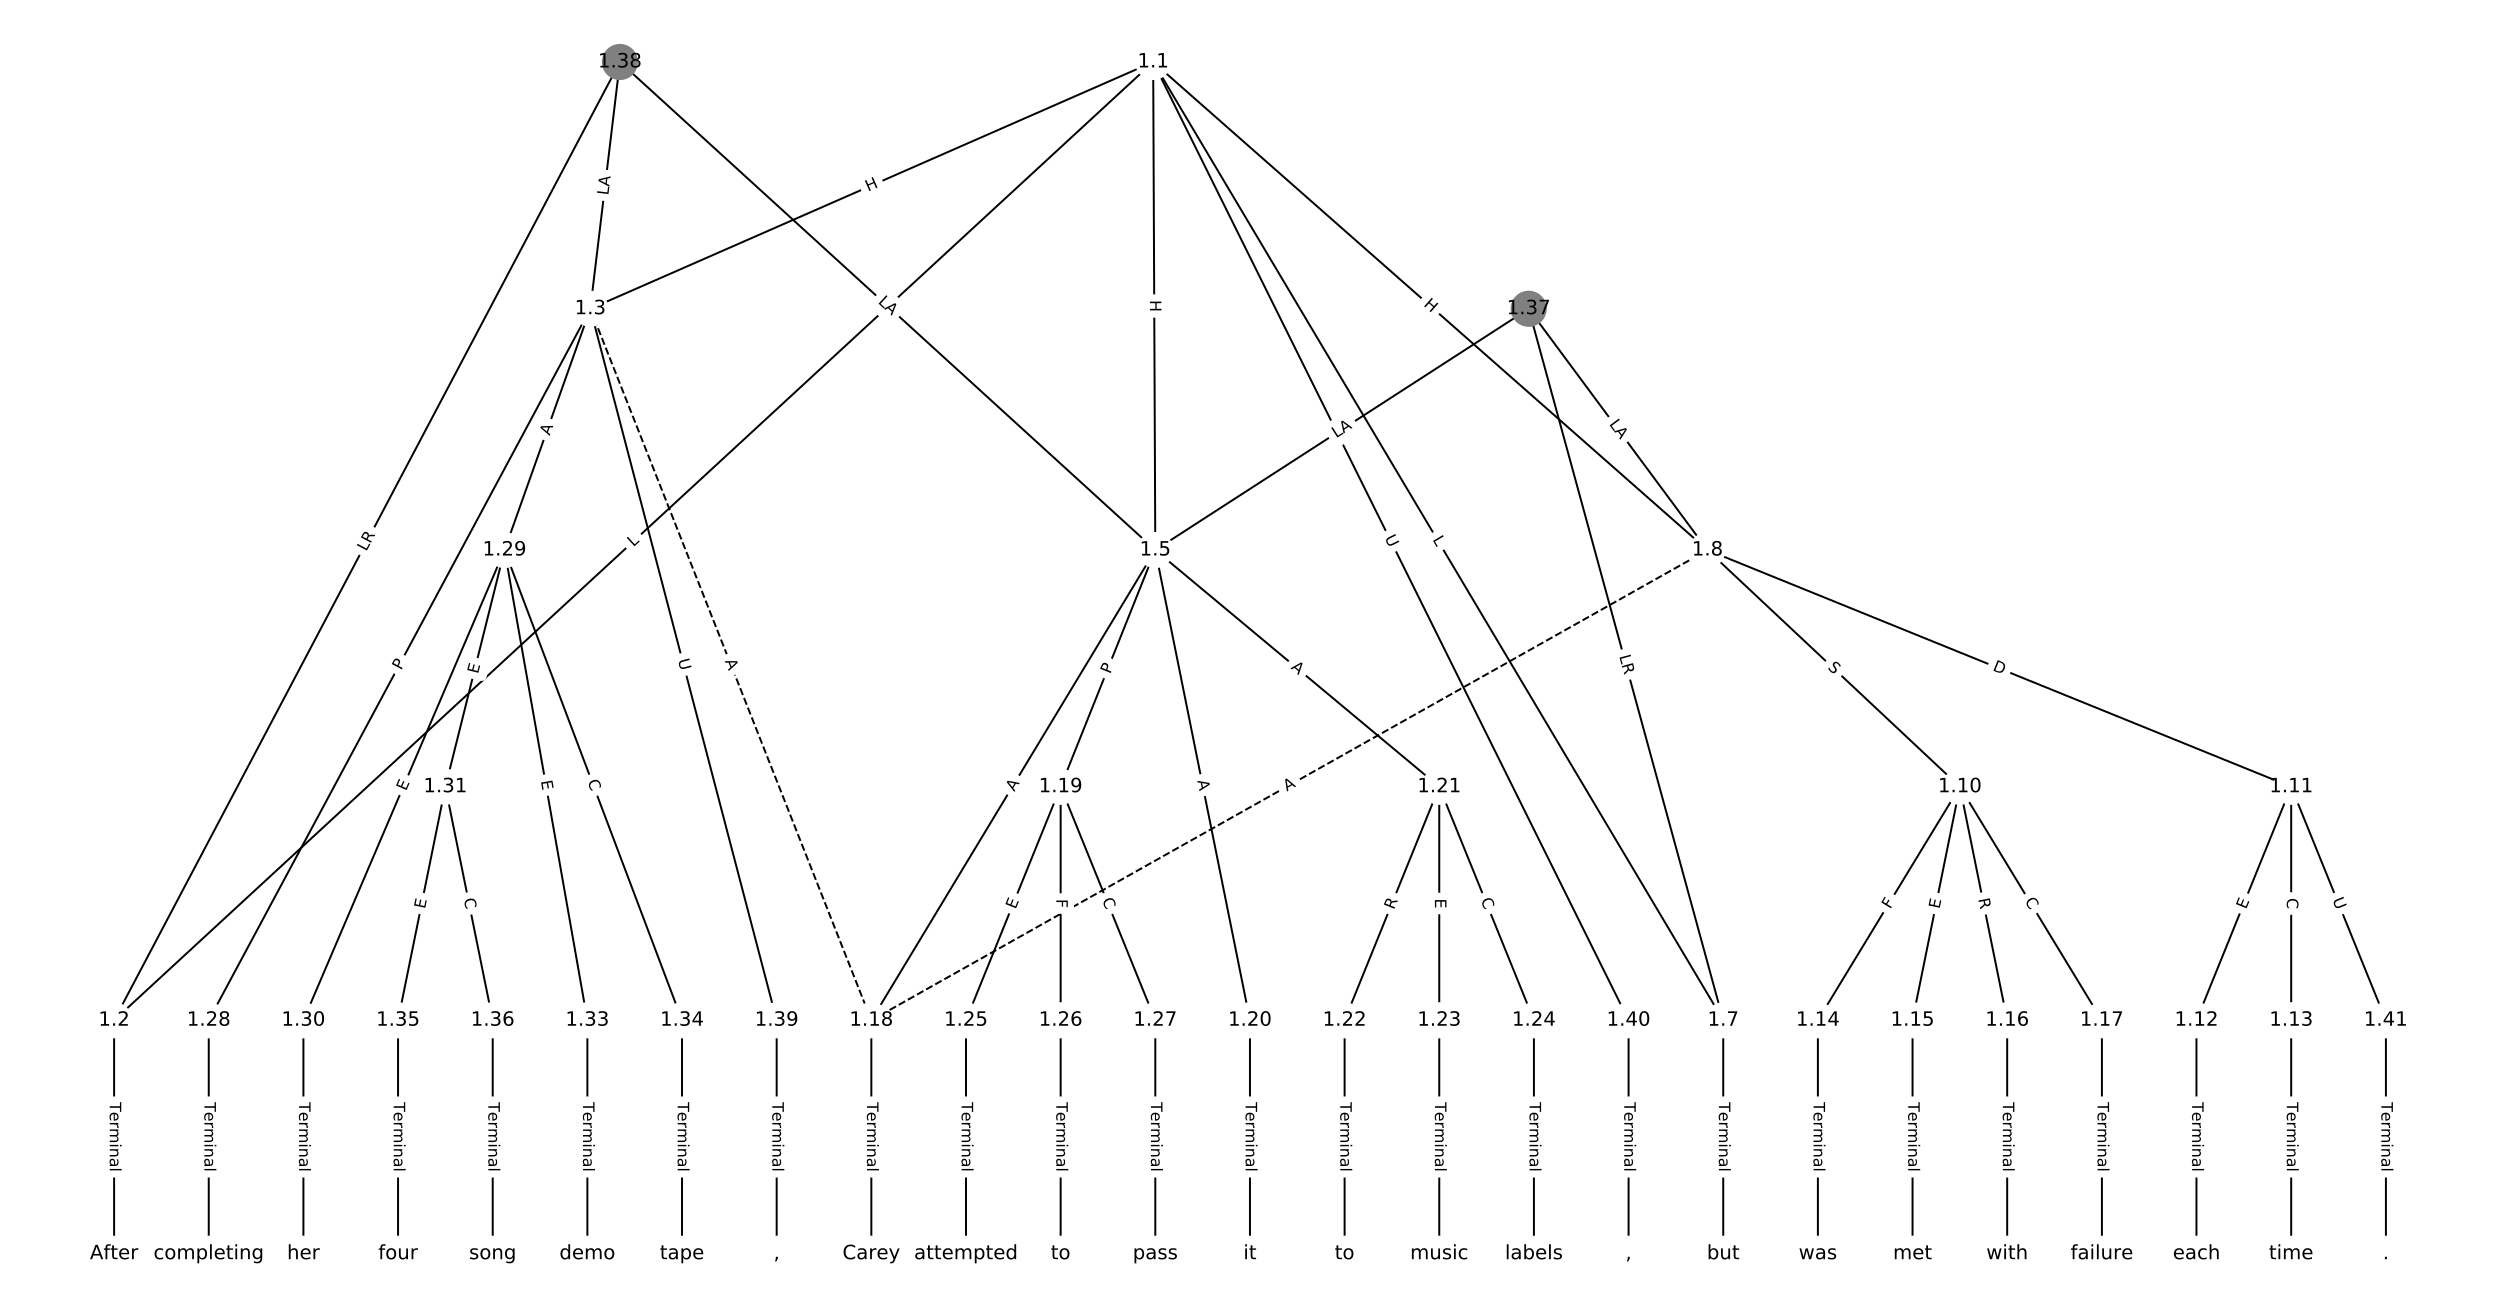 <?xml version="1.0" encoding="UTF-8"?>
<!DOCTYPE svg  PUBLIC '-//W3C//DTD SVG 1.1//EN'  'http://www.w3.org/Graphics/SVG/1.1/DTD/svg11.dtd'>
<svg width="1266.7pt" height="666.67pt" version="1.1" viewBox="0 0 1266.7 666.67" xmlns="http://www.w3.org/2000/svg" xmlns:xlink="http://www.w3.org/1999/xlink">
<defs>
<style type="text/css">*{stroke-linecap:butt;stroke-linejoin:round;}</style>
</defs>
<path d="m0 666.67h1266.7v-666.67h-1266.7z" fill="#fff"/>
<g fill="none" stroke="#000">
<path d="m584.29 31.41-526.48 485.55" clip-path="url(#a)"/>
<path d="m584.29 31.41-285.18 125.04" clip-path="url(#a)"/>
<path d="m584.29 31.41 1.082 247.3" clip-path="url(#a)"/>
<path d="m584.29 31.41 288.84 485.55" clip-path="url(#a)"/>
<path d="m584.29 31.41 280.85 247.3" clip-path="url(#a)"/>
<path d="m584.29 31.41 240.88 485.55" clip-path="url(#a)"/>
<path d="m57.812 516.96v118.3" clip-path="url(#a)"/>
<path d="m299.11 156.45 142.38 360.5" clip-path="url(#a)" stroke-dasharray="3.7,1.6"/>
<path d="m299.11 156.45-193.34 360.5" clip-path="url(#a)"/>
<path d="m299.11 156.45-43.464 122.26" clip-path="url(#a)"/>
<path d="m299.11 156.45 94.421 360.5" clip-path="url(#a)"/>
<path d="m585.37 278.71-143.88 238.25" clip-path="url(#a)"/>
<path d="m585.37 278.71-47.96 119.95" clip-path="url(#a)"/>
<path d="m585.37 278.71 47.96 238.25" clip-path="url(#a)"/>
<path d="m585.37 278.71 143.88 119.95" clip-path="url(#a)"/>
<path d="m873.13 516.96v118.3" clip-path="url(#a)"/>
<path d="m865.14 278.71 127.89 119.95" clip-path="url(#a)"/>
<path d="m865.14 278.71 295.75 119.95" clip-path="url(#a)"/>
<path d="m865.14 278.71-423.65 238.25" clip-path="url(#a)" stroke-dasharray="3.7,1.6"/>
<path d="m993.03 398.65-71.94 118.3" clip-path="url(#a)"/>
<path d="m993.03 398.65-23.98 118.3" clip-path="url(#a)"/>
<path d="m993.03 398.65 23.98 118.3" clip-path="url(#a)"/>
<path d="m993.03 398.65 71.94 118.3" clip-path="url(#a)"/>
<path d="m1160.9 398.65-47.96 118.3" clip-path="url(#a)"/>
<path d="m1160.9 398.65v118.3" clip-path="url(#a)"/>
<path d="m1160.9 398.65 47.96 118.3" clip-path="url(#a)"/>
<path d="m1112.9 516.96v118.3" clip-path="url(#a)"/>
<path d="m1160.9 516.96v118.3" clip-path="url(#a)"/>
<path d="m921.09 516.96v118.3" clip-path="url(#a)"/>
<path d="m969.05 516.96v118.3" clip-path="url(#a)"/>
<path d="m1017 516.96v118.3" clip-path="url(#a)"/>
<path d="m1065 516.96v118.3" clip-path="url(#a)"/>
<path d="m441.49 516.96v118.3" clip-path="url(#a)"/>
<path d="m537.41 398.65-47.96 118.3" clip-path="url(#a)"/>
<path d="m537.41 398.65v118.3" clip-path="url(#a)"/>
<path d="m537.41 398.65 47.96 118.3" clip-path="url(#a)"/>
<path d="m633.33 516.96v118.3" clip-path="url(#a)"/>
<path d="m729.25 398.65-47.96 118.3" clip-path="url(#a)"/>
<path d="m729.25 398.65v118.3" clip-path="url(#a)"/>
<path d="m729.25 398.65 47.96 118.3" clip-path="url(#a)"/>
<path d="m681.29 516.96v118.3" clip-path="url(#a)"/>
<path d="m729.25 516.96v118.3" clip-path="url(#a)"/>
<path d="m777.21 516.96v118.3" clip-path="url(#a)"/>
<path d="m489.45 516.96v118.3" clip-path="url(#a)"/>
<path d="m537.41 516.96v118.3" clip-path="url(#a)"/>
<path d="m585.37 516.96v118.3" clip-path="url(#a)"/>
<path d="m105.77 516.96v118.3" clip-path="url(#a)"/>
<path d="m255.65 278.71-101.92 238.25" clip-path="url(#a)"/>
<path d="m255.65 278.71-29.975 119.95" clip-path="url(#a)"/>
<path d="m255.65 278.71 41.965 238.25" clip-path="url(#a)"/>
<path d="m255.65 278.71 89.925 238.25" clip-path="url(#a)"/>
<path d="m153.73 516.96v118.3" clip-path="url(#a)"/>
<path d="m225.67 398.65-23.98 118.3" clip-path="url(#a)"/>
<path d="m225.67 398.65 23.98 118.3" clip-path="url(#a)"/>
<path d="m297.61 516.96v118.3" clip-path="url(#a)"/>
<path d="m345.57 516.96v118.3" clip-path="url(#a)"/>
<path d="m201.69 516.96v118.3" clip-path="url(#a)"/>
<path d="m249.65 516.96v118.3" clip-path="url(#a)"/>
<path d="m774.55 156.45-189.18 122.26" clip-path="url(#a)"/>
<path d="m774.55 156.45 98.585 360.5" clip-path="url(#a)"/>
<path d="m774.55 156.45 90.591 122.26" clip-path="url(#a)"/>
<path d="m314.1 31.41-256.29 485.55" clip-path="url(#a)"/>
<path d="m314.1 31.41-14.988 125.04" clip-path="url(#a)"/>
<path d="m314.1 31.41 271.27 247.3" clip-path="url(#a)"/>
<path d="m393.53 516.96v118.3" clip-path="url(#a)"/>
<path d="m825.17 516.96v118.3" clip-path="url(#a)"/>
<path d="m1208.9 516.96v118.3" clip-path="url(#a)"/>
</g>
<path d="m323.66 280.3 3.277-3.022q1.764-1.627 0.137-3.391l-5.249-5.692q-1.627-1.764-3.391-0.137l-3.277 3.022q-1.764 1.627-0.137 3.391l5.249 5.692q1.627 1.764 3.391 0.137z" clip-path="url(#a)" fill="#fff" stroke="#fff"/>
<g clip-path="url(#a)">
<defs>
<path id="q" d="m9.812 72.906h9.859v-64.609h35.5v-8.297h-45.359z"/>
</defs>
<g transform="translate(320.91 277.32) rotate(-42.684) scale(.08 -.08)">
<use xlink:href="#q"/>
</g>
</g>
<path d="m441.46 100.88 5.51-2.416q2.198-0.964 1.234-3.162l-3.109-7.091q-0.964-2.198-3.162-1.234l-5.51 2.416q-2.198 0.964-1.234 3.162l3.109 7.091q0.964 2.198 3.162 1.234z" clip-path="url(#a)" fill="#fff" stroke="#fff"/>
<g clip-path="url(#a)">
<defs>
<path id="af" d="m9.812 72.906h9.859v-29.891h35.844v29.891h9.859v-72.906h-9.859v34.719h-35.844v-34.719h-9.859z"/>
</defs>
<g transform="translate(439.83 97.16) rotate(-23.676) scale(.08 -.08)">
<use xlink:href="#af"/>
</g>
</g>
<path d="m578.55 152.08 0.026 6.016q0.011 2.4 2.41 2.389l7.742-0.034q2.4-0.011 2.389-2.41l-0.026-6.016q-0.011-2.4-2.41-2.389l-7.742 0.034q-2.4 0.011-2.389 2.41z" clip-path="url(#a)" fill="#fff" stroke="#fff"/>
<g clip-path="url(#a)">
<g transform="translate(582.61 152.06) rotate(89.749) scale(.08 -.08)">
<use xlink:href="#af"/>
</g>
</g>
<path d="m722.18 275.47 2.279 3.831q1.227 2.063 3.29 0.836l6.654-3.958q2.063-1.227 0.836-3.29l-2.279-3.831q-1.227-2.063-3.29-0.836l-6.654 3.958q-2.063 1.227-0.836 3.29z" clip-path="url(#a)" fill="#fff" stroke="#fff"/>
<g clip-path="url(#a)">
<g transform="translate(725.68 273.4) rotate(59.252) scale(.08 -.08)">
<use xlink:href="#q"/>
</g>
</g>
<path d="m718.31 157.78 4.515 3.976q1.801 1.586 3.387-0.215l5.117-5.811q1.586-1.801-0.215-3.387l-4.515-3.976q-1.801-1.586-3.387 0.215l-5.117 5.811q-1.586 1.801 0.215 3.387z" clip-path="url(#a)" fill="#fff" stroke="#fff"/>
<g clip-path="url(#a)">
<g transform="translate(721 154.73) rotate(41.365) scale(.08 -.08)">
<use xlink:href="#af"/>
</g>
</g>
<path d="m697.81 274.35 2.602 5.245q1.067 2.15 3.217 1.083l6.936-3.441q2.15-1.067 1.083-3.217l-2.602-5.245q-1.067-2.15-3.217-1.083l-6.936 3.441q-2.15 1.067-1.083 3.217z" clip-path="url(#a)" fill="#fff" stroke="#fff"/>
<g clip-path="url(#a)">
<defs>
<path id="ae" d="m8.688 72.906h9.922v-44.297q0-11.719 4.234-16.875 4.25-5.141 13.781-5.141 9.469 0 13.719 5.141 4.25 5.156 4.25 16.875v44.297h9.906v-45.516q0-14.25-7.062-21.531-7.047-7.281-20.812-7.281-13.828 0-20.891 7.281-7.047 7.281-7.047 21.531z"/>
</defs>
<g transform="translate(701.45 272.54) rotate(63.614) scale(.08 -.08)">
<use xlink:href="#ae"/>
</g>
</g>
<path d="m51.541 558.46v35.285q0 2.4 2.4 2.4h7.742q2.4 0 2.4-2.4v-35.285q0-2.4-2.4-2.4h-7.742q-2.4 0-2.4 2.4z" clip-path="url(#a)" fill="#fff" stroke="#fff"/>
<g clip-path="url(#a)">
<defs>
<path id="l" d="m-0.297 72.906h61.672v-8.312h-25.875v-64.594h-9.906v64.594h-25.891z"/>
<path id="e" d="m56.203 29.594v-4.391h-41.312q0.594-9.281 5.594-14.141t13.938-4.859q5.172 0 10.031 1.266t9.656 3.812v-8.5q-4.844-2.047-9.922-3.125t-10.297-1.078q-13.094 0-20.734 7.609-7.641 7.625-7.641 20.625 0 13.422 7.25 21.297 7.25 7.891 19.562 7.891 11.031 0 17.453-7.109 6.422-7.094 6.422-19.297zm-8.984 2.641q-0.094 7.359-4.125 11.75-4.031 4.406-10.672 4.406-7.516 0-12.031-4.25t-5.203-11.969z"/>
<path id="i" d="m41.109 46.297q-1.516 0.875-3.297 1.281-1.781 0.422-3.922 0.422-7.625 0-11.703-4.953t-4.078-14.234v-28.812h-9.031v54.688h9.031v-8.5q2.844 4.984 7.375 7.391 4.547 2.422 11.047 2.422 0.922 0 2.047-0.125 1.125-0.109 2.484-0.359z"/>
<path id="g" d="m52 44.188q3.375 6.062 8.062 8.938t11.031 2.875q8.547 0 13.188-5.984 4.641-5.969 4.641-17v-33.016h-9.031v32.719q0 7.859-2.797 11.656-2.781 3.812-8.484 3.812-6.984 0-11.047-4.641-4.047-4.625-4.047-12.641v-30.906h-9.031v32.719q0 7.906-2.781 11.688t-8.594 3.781q-6.891 0-10.953-4.656-4.047-4.656-4.047-12.625v-30.906h-9.031v54.688h9.031v-8.5q3.078 5.031 7.375 7.422t10.203 2.391q5.969 0 10.141-3.031 4.172-3.016 6.172-8.781z"/>
<path id="h" d="m9.422 54.688h8.984v-54.688h-8.984zm0 21.297h8.984v-11.391h-8.984z"/>
<path id="k" d="m54.891 33.016v-33.016h-8.984v32.719q0 7.766-3.031 11.609-3.031 3.859-9.078 3.859-7.281 0-11.484-4.641-4.203-4.625-4.203-12.641v-30.906h-9.031v54.688h9.031v-8.5q3.234 4.938 7.594 7.375 4.375 2.438 10.094 2.438 9.422 0 14.25-5.828 4.844-5.828 4.844-17.156z"/>
<path id="f" d="m34.281 27.484q-10.891 0-15.094-2.484t-4.203-8.5q0-4.781 3.156-7.594 3.156-2.797 8.562-2.797 7.484 0 12 5.297t4.516 14.078v2zm17.922 3.719v-31.203h-8.984v8.297q-3.078-4.969-7.672-7.344t-11.234-2.375q-8.391 0-13.359 4.719-4.953 4.719-4.953 12.625 0 9.219 6.172 13.906 6.188 4.688 18.438 4.688h12.609v0.891q0 6.203-4.078 9.594t-11.453 3.391q-4.688 0-9.141-1.125-4.438-1.125-8.531-3.375v8.312q4.922 1.906 9.562 2.844 4.641 0.953 9.031 0.953 11.875 0 17.734-6.156 5.859-6.141 5.859-18.641z"/>
<path id="j" d="m9.422 75.984h8.984v-75.984h-8.984z"/>
</defs>
<g transform="translate(55.604 558.46) rotate(90) scale(.08 -.08)">
<use xlink:href="#l"/>
<use x="60.818" xlink:href="#e"/>
<use x="122.342" xlink:href="#i"/>
<use x="163.439" xlink:href="#g"/>
<use x="260.852" xlink:href="#h"/>
<use x="288.635" xlink:href="#k"/>
<use x="352.014" xlink:href="#f"/>
<use x="413.293" xlink:href="#j"/>
</g>
</g>
<path d="m363.46 336.46 2.01 5.09q0.882 2.232 3.114 1.351l7.201-2.844q2.232-0.882 1.351-3.114l-2.01-5.09q-0.882-2.232-3.114-1.351l-7.201 2.844q-2.232 0.882-1.351 3.114z" clip-path="url(#a)" fill="#fff" stroke="#fff"/>
<g clip-path="url(#a)">
<defs>
<path id="p" d="m34.188 63.188-13.391-36.281h26.812zm-5.578 9.719h11.188l27.781-72.906h-10.25l-6.641 18.703h-32.859l-6.641-18.703h-10.406z"/>
</defs>
<g transform="translate(367.24 334.97) rotate(68.448) scale(.08 -.08)">
<use xlink:href="#p"/>
</g>
</g>
<path d="m206.83 341.79 2.28-4.251q1.134-2.115-0.981-3.249l-6.823-3.659q-2.115-1.134-3.249 0.981l-2.28 4.251q-1.134 2.115 0.981 3.249l6.823 3.659q2.115 1.134 3.249-0.981z" clip-path="url(#a)" fill="#fff" stroke="#fff"/>
<g clip-path="url(#a)">
<defs>
<path id="al" d="m19.672 64.797v-27.391h12.406q6.891 0 10.641 3.562 3.766 3.562 3.766 10.156 0 6.547-3.766 10.109-3.75 3.562-10.641 3.562zm-9.859 8.109h22.266q12.266 0 18.531-5.547 6.281-5.547 6.281-16.234 0-10.797-6.281-16.312-6.266-5.516-18.531-5.516h-12.406v-29.297h-9.859z"/>
</defs>
<g transform="translate(203.25 339.87) rotate(-61.795) scale(.08 -.08)">
<use xlink:href="#al"/>
</g>
</g>
<path d="m282.37 222.26 1.833-5.156q0.804-2.261-1.457-3.065l-7.295-2.594q-2.261-0.804-3.065 1.457l-1.833 5.156q-0.804 2.261 1.457 3.065l7.295 2.594q2.261 0.804 3.065-1.457z" clip-path="url(#a)" fill="#fff" stroke="#fff"/>
<g clip-path="url(#a)">
<g transform="translate(278.54 220.9) rotate(-70.429) scale(.08 -.08)">
<use xlink:href="#p"/>
</g>
</g>
<path d="m339.51 335.46 1.484 5.664q0.608 2.322 2.93 1.714l7.49-1.962q2.322-0.608 1.714-2.93l-1.484-5.664q-0.608-2.322-2.93-1.714l-7.49 1.962q-2.322 0.608-1.714 2.93z" clip-path="url(#a)" fill="#fff" stroke="#fff"/>
<g clip-path="url(#a)">
<g transform="translate(343.44 334.43) rotate(75.323) scale(.08 -.08)">
<use xlink:href="#ae"/>
</g>
</g>
<path d="m517.39 403.42 2.829-4.684q1.241-2.054-0.814-3.295l-6.628-4.003q-2.054-1.241-3.295 0.814l-2.829 4.684q-1.241 2.054 0.814 3.295l6.628 4.003q2.054 1.241 3.295-0.814z" clip-path="url(#a)" fill="#fff" stroke="#fff"/>
<g clip-path="url(#a)">
<g transform="translate(513.91 401.32) rotate(-58.872) scale(.08 -.08)">
<use xlink:href="#p"/>
</g>
</g>
<path d="m566.32 343.25 1.791-4.479q0.891-2.228-1.337-3.119l-7.189-2.874q-2.228-0.891-3.119 1.337l-1.791 4.479q-0.891 2.228 1.337 3.119l7.189 2.874q2.228 0.891 3.119-1.337z" clip-path="url(#a)" fill="#fff" stroke="#fff"/>
<g clip-path="url(#a)">
<g transform="translate(562.55 341.74) rotate(-68.206) scale(.08 -.08)">
<use xlink:href="#al"/>
</g>
</g>
<path d="m602.67 396.39 1.08 5.365q0.474 2.353 2.826 1.879l7.59-1.528q2.353-0.474 1.879-2.826l-1.08-5.365q-0.474-2.353-2.826-1.879l-7.59 1.528q-2.353 0.474-1.879 2.826z" clip-path="url(#a)" fill="#fff" stroke="#fff"/>
<g clip-path="url(#a)">
<g transform="translate(606.65 395.59) rotate(78.618) scale(.08 -.08)">
<use xlink:href="#p"/>
</g>
</g>
<path d="m651.2 341.75 4.203 3.504q1.843 1.537 3.38-0.307l4.958-5.947q1.537-1.843-0.307-3.38l-4.203-3.504q-1.843-1.537-3.38 0.307l-4.958 5.947q-1.537 1.843 0.307 3.38z" clip-path="url(#a)" fill="#fff" stroke="#fff"/>
<g clip-path="url(#a)">
<g transform="translate(653.8 338.62) rotate(39.816) scale(.08 -.08)">
<use xlink:href="#p"/>
</g>
</g>
<path d="m866.86 558.46v35.285q0 2.4 2.4 2.4h7.742q2.4 0 2.4-2.4v-35.285q0-2.4-2.4-2.4h-7.742q-2.4 0-2.4 2.4z" clip-path="url(#a)" fill="#fff" stroke="#fff"/>
<g clip-path="url(#a)">
<g transform="translate(870.93 558.46) rotate(90) scale(.08 -.08)">
<use xlink:href="#l"/>
<use x="60.818" xlink:href="#e"/>
<use x="122.342" xlink:href="#i"/>
<use x="163.439" xlink:href="#g"/>
<use x="260.852" xlink:href="#h"/>
<use x="288.635" xlink:href="#k"/>
<use x="352.014" xlink:href="#f"/>
<use x="413.293" xlink:href="#j"/>
</g>
</g>
<path d="m922.95 341.52 3.704 3.474q1.751 1.642 3.392-0.109l5.296-5.647q1.642-1.751-0.109-3.392l-3.704-3.474q-1.751-1.642-3.392 0.109l-5.296 5.647q-1.642 1.751 0.109 3.392z" clip-path="url(#a)" fill="#fff" stroke="#fff"/>
<g clip-path="url(#a)">
<defs>
<path id="ar" d="m53.516 70.516v-9.625q-5.609 2.688-10.594 4-4.984 1.328-9.625 1.328-8.047 0-12.422-3.125t-4.375-8.891q0-4.844 2.906-7.312 2.906-2.453 11.016-3.969l5.953-1.219q11.031-2.109 16.281-7.406t5.25-14.172q0-10.609-7.109-16.078-7.094-5.469-20.812-5.469-5.172 0-11.016 1.172-5.828 1.172-12.078 3.469v10.156q6-3.359 11.766-5.078 5.766-1.703 11.328-1.703 8.438 0 13.031 3.312 4.594 3.328 4.594 9.484 0 5.359-3.297 8.391t-10.812 4.547l-6.016 1.172q-11.031 2.188-15.969 6.875-4.922 4.688-4.922 13.047 0 9.672 6.812 15.234t18.766 5.562q5.141 0 10.453-0.938 5.328-0.922 10.891-2.766z"/>
</defs>
<g transform="translate(925.73 338.55) rotate(43.163) scale(.08 -.08)">
<use xlink:href="#ar"/>
</g>
</g>
<path d="m1007.8 343.34 5.708 2.315q2.224 0.902 3.126-1.322l2.91-7.175q0.902-2.224-1.322-3.126l-5.708-2.315q-2.224-0.902-3.126 1.322l-2.91 7.175q-0.902 2.224 1.322 3.126z" clip-path="url(#a)" fill="#fff" stroke="#fff"/>
<g clip-path="url(#a)">
<defs>
<path id="as" d="m19.672 64.797v-56.688h11.922q15.094 0 22.094 6.828 7 6.844 7 21.594 0 14.641-7 21.453t-22.094 6.812zm-9.859 8.109h20.266q21.188 0 31.094-8.812 9.922-8.812 9.922-27.562 0-18.859-9.969-27.703-9.953-8.828-31.047-8.828h-20.266z"/>
</defs>
<g transform="translate(1009.3 339.57) rotate(22.076) scale(.08 -.08)">
<use xlink:href="#as"/>
</g>
</g>
<path d="m654.01 404.64 4.77-2.683q2.092-1.176 0.915-3.268l-3.795-6.748q-1.176-2.092-3.268-0.915l-4.77 2.683q-2.092 1.176-0.915 3.268l3.795 6.748q1.176 2.092 3.268 0.915z" clip-path="url(#a)" fill="#fff" stroke="#fff"/>
<g clip-path="url(#a)">
<g transform="translate(652.01 401.1) rotate(-29.352) scale(.08 -.08)">
<use xlink:href="#p"/>
</g>
</g>
<path d="m961.23 463.03 2.391-3.931q1.247-2.051-0.804-3.298l-6.615-4.023q-2.051-1.247-3.298 0.804l-2.391 3.931q-1.247 2.051 0.804 3.298l6.615 4.023q2.051 1.247 3.298-0.804z" clip-path="url(#a)" fill="#fff" stroke="#fff"/>
<g clip-path="url(#a)">
<defs>
<path id="am" d="m9.812 72.906h41.891v-8.312h-32.031v-21.484h28.906v-8.297h-28.906v-34.812h-9.859z"/>
</defs>
<g transform="translate(957.75 460.92) rotate(-58.696) scale(.08 -.08)">
<use xlink:href="#am"/>
</g>
</g>
<path d="m986.69 461.53 1.004-4.954q0.477-2.352-1.875-2.829l-7.588-1.538q-2.352-0.477-2.829 1.875l-1.004 4.954q-0.477 2.352 1.875 2.829l7.588 1.538q2.352 0.477 2.829-1.875z" clip-path="url(#a)" fill="#fff" stroke="#fff"/>
<g clip-path="url(#a)">
<defs>
<path id="r" d="m9.812 72.906h46.094v-8.312h-36.234v-21.578h34.719v-8.297h-34.719v-26.422h37.109v-8.297h-46.969z"/>
</defs>
<g transform="translate(982.71 460.72) rotate(-78.541) scale(.08 -.08)">
<use xlink:href="#r"/>
</g>
</g>
<path d="m998.33 456.33 1.104 5.448q0.477 2.352 2.829 1.875l7.588-1.538q2.352-0.477 1.875-2.829l-1.104-5.448q-0.477-2.352-2.829-1.875l-7.588 1.538q-2.352 0.477-1.875 2.829z" clip-path="url(#a)" fill="#fff" stroke="#fff"/>
<g clip-path="url(#a)">
<defs>
<path id="w" d="m44.391 34.188q3.172-1.078 6.172-4.594t6.031-9.672l10.016-19.922h-10.609l-9.312 18.703q-3.625 7.328-7.016 9.719t-9.25 2.391h-10.75v-30.812h-9.859v72.906h22.266q12.5 0 18.656-5.234 6.156-5.219 6.156-15.766 0-6.891-3.203-11.438-3.203-4.531-9.297-6.281zm-24.719 30.609v-25.875h12.406q7.125 0 10.766 3.297t3.641 9.688-3.641 9.641-10.766 3.25z"/>
</defs>
<g transform="translate(1002.3 455.52) rotate(78.541) scale(.08 -.08)">
<use xlink:href="#w"/>
</g>
</g>
<path d="m1022.2 458.68 2.902 4.773q1.247 2.051 3.298 0.804l6.615-4.023q2.051-1.247 0.804-3.298l-2.902-4.773q-1.247-2.051-3.298-0.804l-6.615 4.023q-2.051 1.247-0.804 3.298z" clip-path="url(#a)" fill="#fff" stroke="#fff"/>
<g clip-path="url(#a)">
<defs>
<path id="s" d="m64.406 67.281v-10.391q-4.984 4.641-10.625 6.922-5.641 2.297-11.984 2.297-12.5 0-19.141-7.641t-6.641-22.094q0-14.406 6.641-22.047t19.141-7.641q6.344 0 11.984 2.297t10.625 6.938v-10.312q-5.172-3.516-10.969-5.281-5.781-1.75-12.219-1.75-16.562 0-26.094 10.125-9.516 10.141-9.516 27.672 0 17.578 9.516 27.703 9.531 10.141 26.094 10.141 6.531 0 12.312-1.734 5.797-1.734 10.875-5.203z"/>
</defs>
<g transform="translate(1025.7 456.57) rotate(58.696) scale(.08 -.08)">
<use xlink:href="#s"/>
</g>
</g>
<path d="m1141.8 462.5 1.899-4.685q0.902-2.224-1.323-3.126l-7.175-2.909q-2.224-0.902-3.126 1.323l-1.899 4.685q-0.902 2.224 1.323 3.126l7.175 2.909q2.224 0.902 3.126-1.323z" clip-path="url(#a)" fill="#fff" stroke="#fff"/>
<g clip-path="url(#a)">
<g transform="translate(1138 460.98) rotate(-67.932) scale(.08 -.08)">
<use xlink:href="#r"/>
</g>
</g>
<path d="m1154.6 455.01v5.586q0 2.4 2.4 2.4h7.742q2.4 0 2.4-2.4v-5.586q0-2.4-2.4-2.4h-7.742q-2.4 0-2.4 2.4z" clip-path="url(#a)" fill="#fff" stroke="#fff"/>
<g clip-path="url(#a)">
<g transform="translate(1158.7 455.01) rotate(90) scale(.08 -.08)">
<use xlink:href="#s"/>
</g>
</g>
<path d="m1178 457.45 2.2 5.426q0.902 2.224 3.126 1.323l7.175-2.909q2.224-0.902 1.323-3.126l-2.2-5.426q-0.902-2.224-3.126-1.323l-7.175 2.909q-2.224 0.902-1.323 3.126z" clip-path="url(#a)" fill="#fff" stroke="#fff"/>
<g clip-path="url(#a)">
<g transform="translate(1181.7 455.92) rotate(67.932) scale(.08 -.08)">
<use xlink:href="#ae"/>
</g>
</g>
<path d="m1106.7 558.46v35.285q0 2.4 2.4 2.4h7.742q2.4 0 2.4-2.4v-35.285q0-2.4-2.4-2.4h-7.742q-2.4 0-2.4 2.4z" clip-path="url(#a)" fill="#fff" stroke="#fff"/>
<g clip-path="url(#a)">
<g transform="translate(1110.7 558.46) rotate(90) scale(.08 -.08)">
<use xlink:href="#l"/>
<use x="60.818" xlink:href="#e"/>
<use x="122.342" xlink:href="#i"/>
<use x="163.439" xlink:href="#g"/>
<use x="260.852" xlink:href="#h"/>
<use x="288.635" xlink:href="#k"/>
<use x="352.014" xlink:href="#f"/>
<use x="413.293" xlink:href="#j"/>
</g>
</g>
<path d="m1154.6 558.46v35.285q0 2.4 2.4 2.4h7.742q2.4 0 2.4-2.4v-35.285q0-2.4-2.4-2.4h-7.742q-2.4 0-2.4 2.4z" clip-path="url(#a)" fill="#fff" stroke="#fff"/>
<g clip-path="url(#a)">
<g transform="translate(1158.7 558.46) rotate(90) scale(.08 -.08)">
<use xlink:href="#l"/>
<use x="60.818" xlink:href="#e"/>
<use x="122.342" xlink:href="#i"/>
<use x="163.439" xlink:href="#g"/>
<use x="260.852" xlink:href="#h"/>
<use x="288.635" xlink:href="#k"/>
<use x="352.014" xlink:href="#f"/>
<use x="413.293" xlink:href="#j"/>
</g>
</g>
<path d="m914.82 558.46v35.285q0 2.4 2.4 2.4h7.742q2.4 0 2.4-2.4v-35.285q0-2.4-2.4-2.4h-7.742q-2.4 0-2.4 2.4z" clip-path="url(#a)" fill="#fff" stroke="#fff"/>
<g clip-path="url(#a)">
<g transform="translate(918.89 558.46) rotate(90) scale(.08 -.08)">
<use xlink:href="#l"/>
<use x="60.818" xlink:href="#e"/>
<use x="122.342" xlink:href="#i"/>
<use x="163.439" xlink:href="#g"/>
<use x="260.852" xlink:href="#h"/>
<use x="288.635" xlink:href="#k"/>
<use x="352.014" xlink:href="#f"/>
<use x="413.293" xlink:href="#j"/>
</g>
</g>
<path d="m962.78 558.46v35.285q0 2.4 2.4 2.4h7.742q2.4 0 2.4-2.4v-35.285q0-2.4-2.4-2.4h-7.742q-2.4 0-2.4 2.4z" clip-path="url(#a)" fill="#fff" stroke="#fff"/>
<g clip-path="url(#a)">
<g transform="translate(966.85 558.46) rotate(90) scale(.08 -.08)">
<use xlink:href="#l"/>
<use x="60.818" xlink:href="#e"/>
<use x="122.342" xlink:href="#i"/>
<use x="163.439" xlink:href="#g"/>
<use x="260.852" xlink:href="#h"/>
<use x="288.635" xlink:href="#k"/>
<use x="352.014" xlink:href="#f"/>
<use x="413.293" xlink:href="#j"/>
</g>
</g>
<path d="m1010.7 558.46v35.285q0 2.4 2.4 2.4h7.742q2.4 0 2.4-2.4v-35.285q0-2.4-2.4-2.4h-7.742q-2.4 0-2.4 2.4z" clip-path="url(#a)" fill="#fff" stroke="#fff"/>
<g clip-path="url(#a)">
<g transform="translate(1014.8 558.46) rotate(90) scale(.08 -.08)">
<use xlink:href="#l"/>
<use x="60.818" xlink:href="#e"/>
<use x="122.342" xlink:href="#i"/>
<use x="163.439" xlink:href="#g"/>
<use x="260.852" xlink:href="#h"/>
<use x="288.635" xlink:href="#k"/>
<use x="352.014" xlink:href="#f"/>
<use x="413.293" xlink:href="#j"/>
</g>
</g>
<path d="m1058.7 558.46v35.285q0 2.4 2.4 2.4h7.742q2.4 0 2.4-2.4v-35.285q0-2.4-2.4-2.4h-7.742q-2.4 0-2.4 2.4z" clip-path="url(#a)" fill="#fff" stroke="#fff"/>
<g clip-path="url(#a)">
<g transform="translate(1062.8 558.46) rotate(90) scale(.08 -.08)">
<use xlink:href="#l"/>
<use x="60.818" xlink:href="#e"/>
<use x="122.342" xlink:href="#i"/>
<use x="163.439" xlink:href="#g"/>
<use x="260.852" xlink:href="#h"/>
<use x="288.635" xlink:href="#k"/>
<use x="352.014" xlink:href="#f"/>
<use x="413.293" xlink:href="#j"/>
</g>
</g>
<path d="m435.22 558.46v35.285q0 2.4 2.4 2.4h7.742q2.4 0 2.4-2.4v-35.285q0-2.4-2.4-2.4h-7.742q-2.4 0-2.4 2.4z" clip-path="url(#a)" fill="#fff" stroke="#fff"/>
<g clip-path="url(#a)">
<g transform="translate(439.29 558.46) rotate(90) scale(.08 -.08)">
<use xlink:href="#l"/>
<use x="60.818" xlink:href="#e"/>
<use x="122.342" xlink:href="#i"/>
<use x="163.439" xlink:href="#g"/>
<use x="260.852" xlink:href="#h"/>
<use x="288.635" xlink:href="#k"/>
<use x="352.014" xlink:href="#f"/>
<use x="413.293" xlink:href="#j"/>
</g>
</g>
<path d="m518.3 462.5 1.899-4.685q0.902-2.224-1.323-3.126l-7.175-2.909q-2.224-0.902-3.126 1.323l-1.899 4.685q-0.902 2.224 1.323 3.126l7.175 2.909q2.224 0.902 3.126-1.323z" clip-path="url(#a)" fill="#fff" stroke="#fff"/>
<g clip-path="url(#a)">
<g transform="translate(514.53 460.98) rotate(-67.932) scale(.08 -.08)">
<use xlink:href="#r"/>
</g>
</g>
<path d="m531.14 455.5v4.601q0 2.4 2.4 2.4h7.742q2.4 0 2.4-2.4v-4.601q0-2.4-2.4-2.4h-7.742q-2.4 0-2.4 2.4z" clip-path="url(#a)" fill="#fff" stroke="#fff"/>
<g clip-path="url(#a)">
<g transform="translate(535.21 455.5) rotate(90) scale(.08 -.08)">
<use xlink:href="#am"/>
</g>
</g>
<path d="m554.53 457.57 2.099 5.177q0.902 2.224 3.126 1.323l7.175-2.909q2.224-0.902 1.323-3.126l-2.099-5.177q-0.902-2.224-3.126-1.323l-7.175 2.909q-2.224 0.902-1.323 3.126z" clip-path="url(#a)" fill="#fff" stroke="#fff"/>
<g clip-path="url(#a)">
<g transform="translate(558.3 456.05) rotate(67.932) scale(.08 -.08)">
<use xlink:href="#s"/>
</g>
</g>
<path d="m627.06 558.46v35.285q0 2.4 2.4 2.4h7.742q2.4 0 2.4-2.4v-35.285q0-2.4-2.4-2.4h-7.742q-2.4 0-2.4 2.4z" clip-path="url(#a)" fill="#fff" stroke="#fff"/>
<g clip-path="url(#a)">
<g transform="translate(631.13 558.46) rotate(90) scale(.08 -.08)">
<use xlink:href="#l"/>
<use x="60.818" xlink:href="#e"/>
<use x="122.342" xlink:href="#i"/>
<use x="163.439" xlink:href="#g"/>
<use x="260.852" xlink:href="#h"/>
<use x="288.635" xlink:href="#k"/>
<use x="352.014" xlink:href="#f"/>
<use x="413.293" xlink:href="#j"/>
</g>
</g>
<path d="m710.04 462.74 2.088-5.152q0.902-2.224-1.323-3.126l-7.175-2.909q-2.224-0.902-3.126 1.323l-2.088 5.152q-0.902 2.224 1.323 3.126l7.175 2.909q2.224 0.902 3.126-1.323z" clip-path="url(#a)" fill="#fff" stroke="#fff"/>
<g clip-path="url(#a)">
<g transform="translate(706.28 461.21) rotate(-67.932) scale(.08 -.08)">
<use xlink:href="#w"/>
</g>
</g>
<path d="m722.98 455.28v5.055q0 2.4 2.4 2.4h7.742q2.4 0 2.4-2.4v-5.055q0-2.4-2.4-2.4h-7.742q-2.4 0-2.4 2.4z" clip-path="url(#a)" fill="#fff" stroke="#fff"/>
<g clip-path="url(#a)">
<g transform="translate(727.05 455.28) rotate(90) scale(.08 -.08)">
<use xlink:href="#r"/>
</g>
</g>
<path d="m746.37 457.57 2.099 5.177q0.902 2.224 3.126 1.323l7.175-2.909q2.224-0.902 1.323-3.126l-2.099-5.177q-0.902-2.224-3.126-1.323l-7.175 2.909q-2.224 0.902-1.323 3.126z" clip-path="url(#a)" fill="#fff" stroke="#fff"/>
<g clip-path="url(#a)">
<g transform="translate(750.14 456.05) rotate(67.932) scale(.08 -.08)">
<use xlink:href="#s"/>
</g>
</g>
<path d="m675.02 558.46v35.285q0 2.4 2.4 2.4h7.742q2.4 0 2.4-2.4v-35.285q0-2.4-2.4-2.4h-7.742q-2.4 0-2.4 2.4z" clip-path="url(#a)" fill="#fff" stroke="#fff"/>
<g clip-path="url(#a)">
<g transform="translate(679.09 558.46) rotate(90) scale(.08 -.08)">
<use xlink:href="#l"/>
<use x="60.818" xlink:href="#e"/>
<use x="122.342" xlink:href="#i"/>
<use x="163.439" xlink:href="#g"/>
<use x="260.852" xlink:href="#h"/>
<use x="288.635" xlink:href="#k"/>
<use x="352.014" xlink:href="#f"/>
<use x="413.293" xlink:href="#j"/>
</g>
</g>
<path d="m722.98 558.46v35.285q0 2.4 2.4 2.4h7.742q2.4 0 2.4-2.4v-35.285q0-2.4-2.4-2.4h-7.742q-2.4 0-2.4 2.4z" clip-path="url(#a)" fill="#fff" stroke="#fff"/>
<g clip-path="url(#a)">
<g transform="translate(727.05 558.46) rotate(90) scale(.08 -.08)">
<use xlink:href="#l"/>
<use x="60.818" xlink:href="#e"/>
<use x="122.342" xlink:href="#i"/>
<use x="163.439" xlink:href="#g"/>
<use x="260.852" xlink:href="#h"/>
<use x="288.635" xlink:href="#k"/>
<use x="352.014" xlink:href="#f"/>
<use x="413.293" xlink:href="#j"/>
</g>
</g>
<path d="m770.94 558.46v35.285q0 2.4 2.4 2.4h7.742q2.4 0 2.4-2.4v-35.285q0-2.4-2.4-2.4h-7.742q-2.4 0-2.4 2.4z" clip-path="url(#a)" fill="#fff" stroke="#fff"/>
<g clip-path="url(#a)">
<g transform="translate(775.01 558.46) rotate(90) scale(.08 -.08)">
<use xlink:href="#l"/>
<use x="60.818" xlink:href="#e"/>
<use x="122.342" xlink:href="#i"/>
<use x="163.439" xlink:href="#g"/>
<use x="260.852" xlink:href="#h"/>
<use x="288.635" xlink:href="#k"/>
<use x="352.014" xlink:href="#f"/>
<use x="413.293" xlink:href="#j"/>
</g>
</g>
<path d="m483.18 558.46v35.285q0 2.4 2.4 2.4h7.742q2.4 0 2.4-2.4v-35.285q0-2.4-2.4-2.4h-7.742q-2.4 0-2.4 2.4z" clip-path="url(#a)" fill="#fff" stroke="#fff"/>
<g clip-path="url(#a)">
<g transform="translate(487.25 558.46) rotate(90) scale(.08 -.08)">
<use xlink:href="#l"/>
<use x="60.818" xlink:href="#e"/>
<use x="122.342" xlink:href="#i"/>
<use x="163.439" xlink:href="#g"/>
<use x="260.852" xlink:href="#h"/>
<use x="288.635" xlink:href="#k"/>
<use x="352.014" xlink:href="#f"/>
<use x="413.293" xlink:href="#j"/>
</g>
</g>
<path d="m531.14 558.46v35.285q0 2.4 2.4 2.4h7.742q2.4 0 2.4-2.4v-35.285q0-2.4-2.4-2.4h-7.742q-2.4 0-2.4 2.4z" clip-path="url(#a)" fill="#fff" stroke="#fff"/>
<g clip-path="url(#a)">
<g transform="translate(535.21 558.46) rotate(90) scale(.08 -.08)">
<use xlink:href="#l"/>
<use x="60.818" xlink:href="#e"/>
<use x="122.342" xlink:href="#i"/>
<use x="163.439" xlink:href="#g"/>
<use x="260.852" xlink:href="#h"/>
<use x="288.635" xlink:href="#k"/>
<use x="352.014" xlink:href="#f"/>
<use x="413.293" xlink:href="#j"/>
</g>
</g>
<path d="m579.1 558.46v35.285q0 2.4 2.4 2.4h7.742q2.4 0 2.4-2.4v-35.285q0-2.4-2.4-2.4h-7.742q-2.4 0-2.4 2.4z" clip-path="url(#a)" fill="#fff" stroke="#fff"/>
<g clip-path="url(#a)">
<g transform="translate(583.17 558.46) rotate(90) scale(.08 -.08)">
<use xlink:href="#l"/>
<use x="60.818" xlink:href="#e"/>
<use x="122.342" xlink:href="#i"/>
<use x="163.439" xlink:href="#g"/>
<use x="260.852" xlink:href="#h"/>
<use x="288.635" xlink:href="#k"/>
<use x="352.014" xlink:href="#f"/>
<use x="413.293" xlink:href="#j"/>
</g>
</g>
<path d="m99.501 558.46v35.285q0 2.4 2.4 2.4h7.742q2.4 0 2.4-2.4v-35.285q0-2.4-2.4-2.4h-7.742q-2.4 0-2.4 2.4z" clip-path="url(#a)" fill="#fff" stroke="#fff"/>
<g clip-path="url(#a)">
<g transform="translate(103.56 558.46) rotate(90) scale(.08 -.08)">
<use xlink:href="#l"/>
<use x="60.818" xlink:href="#e"/>
<use x="122.342" xlink:href="#i"/>
<use x="163.439" xlink:href="#g"/>
<use x="260.852" xlink:href="#h"/>
<use x="288.635" xlink:href="#k"/>
<use x="352.014" xlink:href="#f"/>
<use x="413.293" xlink:href="#j"/>
</g>
</g>
<path d="m209.46 402.62 1.988-4.648q0.944-2.207-1.263-3.151l-7.119-3.045q-2.207-0.944-3.151 1.263l-1.988 4.648q-0.944 2.207 1.263 3.151l7.119 3.045q2.207 0.944 3.151-1.263z" clip-path="url(#a)" fill="#fff" stroke="#fff"/>
<g clip-path="url(#a)">
<g transform="translate(205.73 401.02) rotate(-66.84) scale(.08 -.08)">
<use xlink:href="#r"/>
</g>
</g>
<path d="m246.13 342.65 1.226-4.904q0.582-2.328-1.746-2.91l-7.511-1.877q-2.328-0.582-2.91 1.746l-1.226 4.904q-0.582 2.328 1.746 2.91l7.511 1.877q2.328 0.582 2.91-1.746z" clip-path="url(#a)" fill="#fff" stroke="#fff"/>
<g clip-path="url(#a)">
<g transform="translate(242.19 341.67) rotate(-75.969) scale(.08 -.08)">
<use xlink:href="#r"/>
</g>
</g>
<path d="m270.02 396.43 0.877 4.978q0.416 2.364 2.78 1.947l7.625-1.343q2.364-0.416 1.947-2.78l-0.877-4.978q-0.416-2.364-2.78-1.947l-7.625 1.343q-2.364 0.416-1.947 2.78z" clip-path="url(#a)" fill="#fff" stroke="#fff"/>
<g clip-path="url(#a)">
<g transform="translate(274.02 395.73) rotate(80.01) scale(.08 -.08)">
<use xlink:href="#r"/>
</g>
</g>
<path d="m293.76 397.43 1.973 5.226q0.848 2.245 3.093 1.398l7.244-2.734q2.245-0.848 1.398-3.093l-1.973-5.226q-0.848-2.245-3.093-1.398l-7.244 2.734q-2.245 0.848-1.398 3.093z" clip-path="url(#a)" fill="#fff" stroke="#fff"/>
<g clip-path="url(#a)">
<g transform="translate(297.56 396) rotate(69.321) scale(.08 -.08)">
<use xlink:href="#s"/>
</g>
</g>
<path d="m147.46 558.46v35.285q0 2.4 2.4 2.4h7.742q2.4 0 2.4-2.4v-35.285q0-2.4-2.4-2.4h-7.742q-2.4 0-2.4 2.4z" clip-path="url(#a)" fill="#fff" stroke="#fff"/>
<g clip-path="url(#a)">
<g transform="translate(151.52 558.46) rotate(90) scale(.08 -.08)">
<use xlink:href="#l"/>
<use x="60.818" xlink:href="#e"/>
<use x="122.342" xlink:href="#i"/>
<use x="163.439" xlink:href="#g"/>
<use x="260.852" xlink:href="#h"/>
<use x="288.635" xlink:href="#k"/>
<use x="352.014" xlink:href="#f"/>
<use x="413.293" xlink:href="#j"/>
</g>
</g>
<path d="m219.33 461.53 1.004-4.954q0.477-2.352-1.875-2.829l-7.588-1.538q-2.352-0.477-2.829 1.875l-1.004 4.954q-0.477 2.352 1.875 2.829l7.588 1.538q2.352 0.477 2.829-1.875z" clip-path="url(#a)" fill="#fff" stroke="#fff"/>
<g clip-path="url(#a)">
<g transform="translate(215.34 460.72) rotate(-78.541) scale(.08 -.08)">
<use xlink:href="#r"/>
</g>
</g>
<path d="m230.96 456.31 1.11 5.475q0.477 2.352 2.829 1.875l7.588-1.538q2.352-0.477 1.875-2.829l-1.11-5.475q-0.477-2.352-2.829-1.875l-7.588 1.538q-2.352 0.477-1.875 2.829z" clip-path="url(#a)" fill="#fff" stroke="#fff"/>
<g clip-path="url(#a)">
<g transform="translate(234.94 455.51) rotate(78.541) scale(.08 -.08)">
<use xlink:href="#s"/>
</g>
</g>
<path d="m291.34 558.46v35.285q0 2.4 2.4 2.4h7.742q2.4 0 2.4-2.4v-35.285q0-2.4-2.4-2.4h-7.742q-2.4 0-2.4 2.4z" clip-path="url(#a)" fill="#fff" stroke="#fff"/>
<g clip-path="url(#a)">
<g transform="translate(295.4 558.46) rotate(90) scale(.08 -.08)">
<use xlink:href="#l"/>
<use x="60.818" xlink:href="#e"/>
<use x="122.342" xlink:href="#i"/>
<use x="163.439" xlink:href="#g"/>
<use x="260.852" xlink:href="#h"/>
<use x="288.635" xlink:href="#k"/>
<use x="352.014" xlink:href="#f"/>
<use x="413.293" xlink:href="#j"/>
</g>
</g>
<path d="m339.3 558.46v35.285q0 2.4 2.4 2.4h7.742q2.4 0 2.4-2.4v-35.285q0-2.4-2.4-2.4h-7.742q-2.4 0-2.4 2.4z" clip-path="url(#a)" fill="#fff" stroke="#fff"/>
<g clip-path="url(#a)">
<g transform="translate(343.37 558.46) rotate(90) scale(.08 -.08)">
<use xlink:href="#l"/>
<use x="60.818" xlink:href="#e"/>
<use x="122.342" xlink:href="#i"/>
<use x="163.439" xlink:href="#g"/>
<use x="260.852" xlink:href="#h"/>
<use x="288.635" xlink:href="#k"/>
<use x="352.014" xlink:href="#f"/>
<use x="413.293" xlink:href="#j"/>
</g>
</g>
<path d="m195.42 558.46v35.285q0 2.4 2.4 2.4h7.742q2.4 0 2.4-2.4v-35.285q0-2.4-2.4-2.4h-7.742q-2.4 0-2.4 2.4z" clip-path="url(#a)" fill="#fff" stroke="#fff"/>
<g clip-path="url(#a)">
<g transform="translate(199.48 558.46) rotate(90) scale(.08 -.08)">
<use xlink:href="#l"/>
<use x="60.818" xlink:href="#e"/>
<use x="122.342" xlink:href="#i"/>
<use x="163.439" xlink:href="#g"/>
<use x="260.852" xlink:href="#h"/>
<use x="288.635" xlink:href="#k"/>
<use x="352.014" xlink:href="#f"/>
<use x="413.293" xlink:href="#j"/>
</g>
</g>
<path d="m243.38 558.46v35.285q0 2.4 2.4 2.4h7.742q2.4 0 2.4-2.4v-35.285q0-2.4-2.4-2.4h-7.742q-2.4 0-2.4 2.4z" clip-path="url(#a)" fill="#fff" stroke="#fff"/>
<g clip-path="url(#a)">
<g transform="translate(247.44 558.46) rotate(90) scale(.08 -.08)">
<use xlink:href="#l"/>
<use x="60.818" xlink:href="#e"/>
<use x="122.342" xlink:href="#i"/>
<use x="163.439" xlink:href="#g"/>
<use x="260.852" xlink:href="#h"/>
<use x="288.635" xlink:href="#k"/>
<use x="352.014" xlink:href="#f"/>
<use x="413.293" xlink:href="#j"/>
</g>
</g>
<path d="m679.19 225.54 8.342-5.391q2.016-1.303 0.713-3.318l-4.202-6.503q-1.303-2.016-3.318-0.713l-8.342 5.391q-2.016 1.303-0.713 3.318l4.202 6.503q1.303 2.016 3.318 0.713z" clip-path="url(#a)" fill="#fff" stroke="#fff"/>
<g clip-path="url(#a)">
<g transform="translate(676.99 222.13) rotate(-32.873) scale(.08 -.08)">
<use xlink:href="#q"/>
<use x="55.744" xlink:href="#p"/>
</g>
</g>
<path d="m816.47 333.53 2.642 9.662q0.633 2.315 2.948 1.682l7.468-2.042q2.315-0.633 1.682-2.948l-2.642-9.662q-0.633-2.315-2.948-1.682l-7.468 2.042q-2.315 0.633-1.682 2.948z" clip-path="url(#a)" fill="#fff" stroke="#fff"/>
<g clip-path="url(#a)">
<g transform="translate(820.39 332.46) rotate(74.706) scale(.08 -.08)">
<use xlink:href="#q"/>
<use x="55.713" xlink:href="#w"/>
</g>
</g>
<path d="m811.85 217.32 5.913 7.98q1.429 1.928 3.357 0.499l6.221-4.61q1.928-1.429 0.499-3.357l-5.913-7.98q-1.429-1.928-3.357-0.499l-6.221 4.61q-1.928 1.429-0.499 3.357z" clip-path="url(#a)" fill="#fff" stroke="#fff"/>
<g clip-path="url(#a)">
<g transform="translate(815.11 214.9) rotate(53.462) scale(.08 -.08)">
<use xlink:href="#q"/>
<use x="55.744" xlink:href="#p"/>
</g>
</g>
<path d="m189.16 281.54 4.676-8.858q1.12-2.123-1.002-3.243l-6.847-3.614q-2.123-1.12-3.243 1.002l-4.676 8.858q-1.12 2.123 1.002 3.243l6.847 3.614q2.123 1.12 3.243-1.002z" clip-path="url(#a)" fill="#fff" stroke="#fff"/>
<g clip-path="url(#a)">
<g transform="translate(185.57 279.64) rotate(-62.173) scale(.08 -.08)">
<use xlink:href="#q"/>
<use x="55.713" xlink:href="#w"/>
</g>
</g>
<path d="m312.24 99.608 1.182-9.862q0.286-2.383-2.097-2.669l-7.688-0.921q-2.383-0.286-2.669 2.097l-1.182 9.862q-0.286 2.383 2.097 2.669l7.688 0.921q2.383 0.286 2.669-2.097z" clip-path="url(#a)" fill="#fff" stroke="#fff"/>
<g clip-path="url(#a)">
<g transform="translate(308.21 99.124) rotate(-83.165) scale(.08 -.08)">
<use xlink:href="#q"/>
<use x="55.744" xlink:href="#p"/>
</g>
</g>
<path d="m441.84 156.35 7.34 6.691q1.774 1.617 3.39-0.157l5.216-5.722q1.617-1.774-0.157-3.39l-7.34-6.691q-1.774-1.617-3.39 0.157l-5.216 5.722q-1.617 1.774 0.157 3.39z" clip-path="url(#a)" fill="#fff" stroke="#fff"/>
<g clip-path="url(#a)">
<g transform="translate(444.58 153.34) rotate(42.353) scale(.08 -.08)">
<use xlink:href="#q"/>
<use x="55.744" xlink:href="#p"/>
</g>
</g>
<path d="m387.26 558.46v35.285q0 2.4 2.4 2.4h7.742q2.4 0 2.4-2.4v-35.285q0-2.4-2.4-2.4h-7.742q-2.4 0-2.4 2.4z" clip-path="url(#a)" fill="#fff" stroke="#fff"/>
<g clip-path="url(#a)">
<g transform="translate(391.33 558.46) rotate(90) scale(.08 -.08)">
<use xlink:href="#l"/>
<use x="60.818" xlink:href="#e"/>
<use x="122.342" xlink:href="#i"/>
<use x="163.439" xlink:href="#g"/>
<use x="260.852" xlink:href="#h"/>
<use x="288.635" xlink:href="#k"/>
<use x="352.014" xlink:href="#f"/>
<use x="413.293" xlink:href="#j"/>
</g>
</g>
<path d="m818.9 558.46v35.285q0 2.4 2.4 2.4h7.742q2.4 0 2.4-2.4v-35.285q0-2.4-2.4-2.4h-7.742q-2.4 0-2.4 2.4z" clip-path="url(#a)" fill="#fff" stroke="#fff"/>
<g clip-path="url(#a)">
<g transform="translate(822.97 558.46) rotate(90) scale(.08 -.08)">
<use xlink:href="#l"/>
<use x="60.818" xlink:href="#e"/>
<use x="122.342" xlink:href="#i"/>
<use x="163.439" xlink:href="#g"/>
<use x="260.852" xlink:href="#h"/>
<use x="288.635" xlink:href="#k"/>
<use x="352.014" xlink:href="#f"/>
<use x="413.293" xlink:href="#j"/>
</g>
</g>
<path d="m1202.6 558.46v35.285q0 2.4 2.4 2.4h7.742q2.4 0 2.4-2.4v-35.285q0-2.4-2.4-2.4h-7.742q-2.4 0-2.4 2.4z" clip-path="url(#a)" fill="#fff" stroke="#fff"/>
<g clip-path="url(#a)">
<g transform="translate(1206.6 558.46) rotate(90) scale(.08 -.08)">
<use xlink:href="#l"/>
<use x="60.818" xlink:href="#e"/>
<use x="122.342" xlink:href="#i"/>
<use x="163.439" xlink:href="#g"/>
<use x="260.852" xlink:href="#h"/>
<use x="288.635" xlink:href="#k"/>
<use x="352.014" xlink:href="#f"/>
<use x="413.293" xlink:href="#j"/>
</g>
</g>
<defs>
<path id="b" d="m0 8.66c2.297 0 4.5-0.912 6.124-2.537 1.624-1.624 2.537-3.827 2.537-6.124s-0.912-4.5-2.537-6.124c-1.624-1.624-3.827-2.537-6.124-2.537s-4.5 0.912-6.124 2.537c-1.624 1.624-2.537 3.827-2.537 6.124s0.912 4.5 2.537 6.124c1.624 1.624 3.827 2.537 6.124 2.537z"/>
</defs>
<g clip-path="url(#a)">
<use x="57.812" y="635.257" fill="#ffffff" stroke="#ffffff" xlink:href="#b"/>
</g>
<g clip-path="url(#a)">
<use x="105.772" y="635.257" fill="#ffffff" stroke="#ffffff" xlink:href="#b"/>
</g>
<g clip-path="url(#a)">
<use x="153.732" y="635.257" fill="#ffffff" stroke="#ffffff" xlink:href="#b"/>
</g>
<g clip-path="url(#a)">
<use x="201.692" y="635.257" fill="#ffffff" stroke="#ffffff" xlink:href="#b"/>
</g>
<g clip-path="url(#a)">
<use x="249.652" y="635.257" fill="#ffffff" stroke="#ffffff" xlink:href="#b"/>
</g>
<g clip-path="url(#a)">
<use x="297.612" y="635.257" fill="#ffffff" stroke="#ffffff" xlink:href="#b"/>
</g>
<g clip-path="url(#a)">
<use x="345.573" y="635.257" fill="#ffffff" stroke="#ffffff" xlink:href="#b"/>
</g>
<g clip-path="url(#a)">
<use x="393.533" y="635.257" fill="#ffffff" stroke="#ffffff" xlink:href="#b"/>
</g>
<g clip-path="url(#a)">
<use x="441.493" y="635.257" fill="#ffffff" stroke="#ffffff" xlink:href="#b"/>
</g>
<g clip-path="url(#a)">
<use x="489.453" y="635.257" fill="#ffffff" stroke="#ffffff" xlink:href="#b"/>
</g>
<g clip-path="url(#a)">
<use x="537.413" y="635.257" fill="#ffffff" stroke="#ffffff" xlink:href="#b"/>
</g>
<g clip-path="url(#a)">
<use x="585.373" y="635.257" fill="#ffffff" stroke="#ffffff" xlink:href="#b"/>
</g>
<g clip-path="url(#a)">
<use x="633.333" y="635.257" fill="#ffffff" stroke="#ffffff" xlink:href="#b"/>
</g>
<g clip-path="url(#a)">
<use x="681.293" y="635.257" fill="#ffffff" stroke="#ffffff" xlink:href="#b"/>
</g>
<g clip-path="url(#a)">
<use x="729.254" y="635.257" fill="#ffffff" stroke="#ffffff" xlink:href="#b"/>
</g>
<g clip-path="url(#a)">
<use x="777.214" y="635.257" fill="#ffffff" stroke="#ffffff" xlink:href="#b"/>
</g>
<g clip-path="url(#a)">
<use x="825.174" y="635.257" fill="#ffffff" stroke="#ffffff" xlink:href="#b"/>
</g>
<g clip-path="url(#a)">
<use x="873.134" y="635.257" fill="#ffffff" stroke="#ffffff" xlink:href="#b"/>
</g>
<g clip-path="url(#a)">
<use x="921.094" y="635.257" fill="#ffffff" stroke="#ffffff" xlink:href="#b"/>
</g>
<g clip-path="url(#a)">
<use x="969.054" y="635.257" fill="#ffffff" stroke="#ffffff" xlink:href="#b"/>
</g>
<g clip-path="url(#a)">
<use x="1017.014" y="635.257" fill="#ffffff" stroke="#ffffff" xlink:href="#b"/>
</g>
<g clip-path="url(#a)">
<use x="1064.974" y="635.257" fill="#ffffff" stroke="#ffffff" xlink:href="#b"/>
</g>
<g clip-path="url(#a)">
<use x="1112.935" y="635.257" fill="#ffffff" stroke="#ffffff" xlink:href="#b"/>
</g>
<g clip-path="url(#a)">
<use x="1160.895" y="635.257" fill="#ffffff" stroke="#ffffff" xlink:href="#b"/>
</g>
<g clip-path="url(#a)">
<use x="1208.855" y="635.257" fill="#ffffff" stroke="#ffffff" xlink:href="#b"/>
</g>
<g clip-path="url(#a)">
<use x="584.291" y="31.41" fill="#ffffff" stroke="#ffffff" xlink:href="#b"/>
</g>
<g clip-path="url(#a)">
<use x="57.812" y="516.956" fill="#ffffff" stroke="#ffffff" xlink:href="#b"/>
</g>
<g clip-path="url(#a)">
<use x="299.111" y="156.452" fill="#ffffff" stroke="#ffffff" xlink:href="#b"/>
</g>
<g clip-path="url(#a)">
<use x="585.373" y="278.708" fill="#ffffff" stroke="#ffffff" xlink:href="#b"/>
</g>
<g clip-path="url(#a)">
<use x="873.134" y="516.956" fill="#ffffff" stroke="#ffffff" xlink:href="#b"/>
</g>
<g clip-path="url(#a)">
<use x="865.141" y="278.708" fill="#ffffff" stroke="#ffffff" xlink:href="#b"/>
</g>
<g clip-path="url(#a)">
<use x="993.034" y="398.655" fill="#ffffff" stroke="#ffffff" xlink:href="#b"/>
</g>
<g clip-path="url(#a)">
<use x="1160.895" y="398.655" fill="#ffffff" stroke="#ffffff" xlink:href="#b"/>
</g>
<g clip-path="url(#a)">
<use x="1112.935" y="516.956" fill="#ffffff" stroke="#ffffff" xlink:href="#b"/>
</g>
<g clip-path="url(#a)">
<use x="1160.895" y="516.956" fill="#ffffff" stroke="#ffffff" xlink:href="#b"/>
</g>
<g clip-path="url(#a)">
<use x="921.094" y="516.956" fill="#ffffff" stroke="#ffffff" xlink:href="#b"/>
</g>
<g clip-path="url(#a)">
<use x="969.054" y="516.956" fill="#ffffff" stroke="#ffffff" xlink:href="#b"/>
</g>
<g clip-path="url(#a)">
<use x="1017.014" y="516.956" fill="#ffffff" stroke="#ffffff" xlink:href="#b"/>
</g>
<g clip-path="url(#a)">
<use x="1064.974" y="516.956" fill="#ffffff" stroke="#ffffff" xlink:href="#b"/>
</g>
<g clip-path="url(#a)">
<use x="441.493" y="516.956" fill="#ffffff" stroke="#ffffff" xlink:href="#b"/>
</g>
<g clip-path="url(#a)">
<use x="537.413" y="398.655" fill="#ffffff" stroke="#ffffff" xlink:href="#b"/>
</g>
<g clip-path="url(#a)">
<use x="633.333" y="516.956" fill="#ffffff" stroke="#ffffff" xlink:href="#b"/>
</g>
<g clip-path="url(#a)">
<use x="729.254" y="398.655" fill="#ffffff" stroke="#ffffff" xlink:href="#b"/>
</g>
<g clip-path="url(#a)">
<use x="681.293" y="516.956" fill="#ffffff" stroke="#ffffff" xlink:href="#b"/>
</g>
<g clip-path="url(#a)">
<use x="729.254" y="516.956" fill="#ffffff" stroke="#ffffff" xlink:href="#b"/>
</g>
<g clip-path="url(#a)">
<use x="777.214" y="516.956" fill="#ffffff" stroke="#ffffff" xlink:href="#b"/>
</g>
<g clip-path="url(#a)">
<use x="489.453" y="516.956" fill="#ffffff" stroke="#ffffff" xlink:href="#b"/>
</g>
<g clip-path="url(#a)">
<use x="537.413" y="516.956" fill="#ffffff" stroke="#ffffff" xlink:href="#b"/>
</g>
<g clip-path="url(#a)">
<use x="585.373" y="516.956" fill="#ffffff" stroke="#ffffff" xlink:href="#b"/>
</g>
<g clip-path="url(#a)">
<use x="105.772" y="516.956" fill="#ffffff" stroke="#ffffff" xlink:href="#b"/>
</g>
<g clip-path="url(#a)">
<use x="255.647" y="278.708" fill="#ffffff" stroke="#ffffff" xlink:href="#b"/>
</g>
<g clip-path="url(#a)">
<use x="153.732" y="516.956" fill="#ffffff" stroke="#ffffff" xlink:href="#b"/>
</g>
<g clip-path="url(#a)">
<use x="225.672" y="398.655" fill="#ffffff" stroke="#ffffff" xlink:href="#b"/>
</g>
<g clip-path="url(#a)">
<use x="297.612" y="516.956" fill="#ffffff" stroke="#ffffff" xlink:href="#b"/>
</g>
<g clip-path="url(#a)">
<use x="345.573" y="516.956" fill="#ffffff" stroke="#ffffff" xlink:href="#b"/>
</g>
<g clip-path="url(#a)">
<use x="201.692" y="516.956" fill="#ffffff" stroke="#ffffff" xlink:href="#b"/>
</g>
<g clip-path="url(#a)">
<use x="249.652" y="516.956" fill="#ffffff" stroke="#ffffff" xlink:href="#b"/>
</g>
<g clip-path="url(#a)">
<use x="774.549" y="156.452" fill="#808080" stroke="#808080" xlink:href="#b"/>
</g>
<g clip-path="url(#a)">
<use x="314.099" y="31.41" fill="#808080" stroke="#808080" xlink:href="#b"/>
</g>
<g clip-path="url(#a)">
<use x="393.533" y="516.956" fill="#ffffff" stroke="#ffffff" xlink:href="#b"/>
</g>
<g clip-path="url(#a)">
<use x="825.174" y="516.956" fill="#ffffff" stroke="#ffffff" xlink:href="#b"/>
</g>
<g clip-path="url(#a)">
<use x="1208.855" y="516.956" fill="#ffffff" stroke="#ffffff" xlink:href="#b"/>
</g>
<g clip-path="url(#a)">
<defs>
<path id="aj" d="m37.109 75.984v-7.484h-8.594q-4.828 0-6.719-1.953-1.875-1.953-1.875-7.031v-4.828h14.797v-6.984h-14.797v-47.703h-9.031v47.703h-8.594v6.984h8.594v3.812q0 9.125 4.25 13.297 4.25 4.188 13.469 4.188z"/>
<path id="o" d="m18.312 70.219v-15.531h18.5v-6.984h-18.5v-29.688q0-6.688 1.828-8.594t7.453-1.906h9.219v-7.516h-9.219q-10.406 0-14.359 3.875-3.953 3.891-3.953 14.141v29.688h-6.594v6.984h6.594v15.531z"/>
</defs>
<g transform="translate(45.542 638.02) scale(.1 -.1)">
<use xlink:href="#p"/>
<use x="68.361" xlink:href="#aj"/>
<use x="103.551" xlink:href="#o"/>
<use x="142.76" xlink:href="#e"/>
<use x="204.283" xlink:href="#i"/>
</g>
</g>
<g clip-path="url(#a)">
<defs>
<path id="ad" d="m48.781 52.594v-8.406q-3.812 2.109-7.641 3.156t-7.734 1.047q-8.75 0-13.594-5.547-4.828-5.531-4.828-15.547t4.828-15.562q4.844-5.531 13.594-5.531 3.906 0 7.734 1.047t7.641 3.156v-8.312q-3.766-1.75-7.797-2.625-4.016-0.891-8.562-0.891-12.359 0-19.641 7.766-7.266 7.766-7.266 20.953 0 13.375 7.344 21.031 7.359 7.672 20.156 7.672 4.141 0 8.094-0.859 3.953-0.844 7.672-2.547z"/>
<path id="u" d="m30.609 48.391q-7.219 0-11.422-5.641t-4.203-15.453 4.172-15.453q4.188-5.641 11.453-5.641 7.188 0 11.375 5.656 4.203 5.672 4.203 15.438 0 9.719-4.203 15.406-4.188 5.688-11.375 5.688zm0 7.609q11.719 0 18.406-7.625 6.703-7.609 6.703-21.078 0-13.422-6.703-21.078-6.688-7.641-18.406-7.641-11.766 0-18.438 7.641-6.656 7.656-6.656 21.078 0 13.469 6.656 21.078 6.672 7.625 18.438 7.625z"/>
<path id="ac" d="m18.109 8.203v-29h-9.031v75.484h9.031v-8.297q2.844 4.875 7.156 7.234 4.328 2.375 10.328 2.375 9.969 0 16.188-7.906 6.234-7.906 6.234-20.797t-6.234-20.812q-6.219-7.906-16.188-7.906-6 0-10.328 2.375-4.312 2.375-7.156 7.25zm30.578 19.094q0 9.906-4.078 15.547t-11.203 5.641q-7.141 0-11.219-5.641t-4.078-15.547 4.078-15.547 11.219-5.641q7.125 0 11.203 5.641t4.078 15.547z"/>
<path id="ap" d="m45.406 27.984q0 9.766-4.031 15.125-4.016 5.375-11.297 5.375-7.219 0-11.25-5.375-4.031-5.359-4.031-15.125 0-9.719 4.031-15.094t11.25-5.375q7.281 0 11.297 5.375 4.031 5.375 4.031 15.094zm8.984-21.203q0-13.953-6.203-20.766-6.188-6.812-18.984-6.812-4.734 0-8.938 0.703t-8.156 2.172v8.734q3.953-2.141 7.812-3.156 3.859-1.031 7.859-1.031 8.844 0 13.234 4.609t4.391 13.938v4.453q-2.781-4.844-7.125-7.234t-10.406-2.391q-10.047 0-16.203 7.656-6.156 7.672-6.156 20.328 0 12.688 6.156 20.344 6.156 7.672 16.203 7.672 6.062 0 10.406-2.391t7.125-7.219v8.297h8.984z"/>
</defs>
<g transform="translate(77.761 638.02) scale(.1 -.1)">
<use xlink:href="#ad"/>
<use x="54.98" xlink:href="#u"/>
<use x="116.162" xlink:href="#g"/>
<use x="213.574" xlink:href="#ac"/>
<use x="277.051" xlink:href="#j"/>
<use x="304.834" xlink:href="#e"/>
<use x="366.357" xlink:href="#o"/>
<use x="405.566" xlink:href="#h"/>
<use x="433.35" xlink:href="#k"/>
<use x="496.729" xlink:href="#ap"/>
</g>
</g>
<g clip-path="url(#a)">
<defs>
<path id="ai" d="m54.891 33.016v-33.016h-8.984v32.719q0 7.766-3.031 11.609-3.031 3.859-9.078 3.859-7.281 0-11.484-4.641-4.203-4.625-4.203-12.641v-30.906h-9.031v75.984h9.031v-29.797q3.234 4.938 7.594 7.375 4.375 2.438 10.094 2.438 9.422 0 14.25-5.828 4.844-5.828 4.844-17.156z"/>
</defs>
<g transform="translate(145.43 638.02) scale(.1 -.1)">
<use xlink:href="#ai"/>
<use x="63.379" xlink:href="#e"/>
<use x="124.902" xlink:href="#i"/>
</g>
</g>
<g clip-path="url(#a)">
<defs>
<path id="ab" d="m8.5 21.578v33.109h8.984v-32.766q0-7.766 3.016-11.656 3.031-3.875 9.094-3.875 7.266 0 11.484 4.641 4.234 4.641 4.234 12.656v31h8.984v-54.688h-8.984v8.406q-3.266-4.984-7.594-7.406-4.312-2.422-10.031-2.422-9.422 0-14.312 5.859-4.875 5.859-4.875 17.141z"/>
</defs>
<g transform="translate(191.65 638.02) scale(.1 -.1)">
<use xlink:href="#aj"/>
<use x="35.205" xlink:href="#u"/>
<use x="96.387" xlink:href="#ab"/>
<use x="159.766" xlink:href="#i"/>
</g>
</g>
<g clip-path="url(#a)">
<defs>
<path id="t" d="m44.281 53.078v-8.5q-3.797 1.953-7.906 2.922-4.094 0.984-8.5 0.984-6.688 0-10.031-2.047t-3.344-6.156q0-3.125 2.391-4.906t9.625-3.391l3.078-0.688q9.562-2.047 13.594-5.781t4.031-10.422q0-7.625-6.031-12.078-6.031-4.438-16.578-4.438-4.391 0-9.156 0.859t-10.031 2.562v9.281q4.984-2.594 9.812-3.891 4.828-1.281 9.578-1.281 6.344 0 9.75 2.172 3.422 2.172 3.422 6.125 0 3.656-2.469 5.609-2.453 1.953-10.812 3.766l-3.125 0.734q-8.344 1.75-12.062 5.391-3.703 3.641-3.703 9.984 0 7.719 5.469 11.906 5.469 4.203 15.531 4.203 4.969 0 9.359-0.734 4.406-0.719 8.109-2.188z"/>
</defs>
<g transform="translate(237.65 638.02) scale(.1 -.1)">
<use xlink:href="#t"/>
<use x="52.1" xlink:href="#u"/>
<use x="113.281" xlink:href="#k"/>
<use x="176.66" xlink:href="#ap"/>
</g>
</g>
<g clip-path="url(#a)">
<defs>
<path id="aq" d="m45.406 46.391v29.594h8.984v-75.984h-8.984v8.203q-2.828-4.875-7.156-7.25-4.312-2.375-10.375-2.375-9.906 0-16.141 7.906-6.219 7.922-6.219 20.812t6.219 20.797q6.234 7.906 16.141 7.906 6.062 0 10.375-2.375 4.328-2.359 7.156-7.234zm-30.609-19.094q0-9.906 4.078-15.547t11.203-5.641 11.219 5.641q4.109 5.641 4.109 15.547t-4.109 15.547q-4.094 5.641-11.219 5.641t-11.203-5.641-4.078-15.547z"/>
</defs>
<g transform="translate(283.43 638.02) scale(.1 -.1)">
<use xlink:href="#aq"/>
<use x="63.477" xlink:href="#e"/>
<use x="125" xlink:href="#g"/>
<use x="222.412" xlink:href="#u"/>
</g>
</g>
<g clip-path="url(#a)">
<g transform="translate(334.3 638.02) scale(.1 -.1)">
<use xlink:href="#o"/>
<use x="39.209" xlink:href="#f"/>
<use x="100.488" xlink:href="#ac"/>
<use x="163.965" xlink:href="#e"/>
</g>
</g>
<g clip-path="url(#a)">
<defs>
<path id="an" d="m11.719 12.406h10.297v-8.406l-8-15.625h-6.297l4 15.625z"/>
</defs>
<g transform="translate(391.94 638.02) scale(.1 -.1)">
<use xlink:href="#an"/>
</g>
</g>
<g clip-path="url(#a)">
<defs>
<path id="at" d="m32.172-5.078q-3.797-9.766-7.422-12.734-3.609-2.984-9.656-2.984h-7.188v7.516h5.281q3.703 0 5.75 1.766 2.062 1.75 4.547 8.297l1.609 4.094-22.109 53.812h9.516l17.094-42.766 17.094 42.766h9.516z"/>
</defs>
<g transform="translate(426.85 638.02) scale(.1 -.1)">
<use xlink:href="#s"/>
<use x="69.824" xlink:href="#f"/>
<use x="131.104" xlink:href="#i"/>
<use x="172.186" xlink:href="#e"/>
<use x="233.709" xlink:href="#at"/>
</g>
</g>
<g clip-path="url(#a)">
<g transform="translate(463.14 638.02) scale(.1 -.1)">
<use xlink:href="#f"/>
<use x="61.279" xlink:href="#o"/>
<use x="100.488" xlink:href="#o"/>
<use x="139.697" xlink:href="#e"/>
<use x="201.221" xlink:href="#g"/>
<use x="298.633" xlink:href="#ac"/>
<use x="362.109" xlink:href="#o"/>
<use x="401.318" xlink:href="#e"/>
<use x="462.842" xlink:href="#aq"/>
</g>
</g>
<g clip-path="url(#a)">
<g transform="translate(532.39 638.02) scale(.1 -.1)">
<use xlink:href="#o"/>
<use x="39.209" xlink:href="#u"/>
</g>
</g>
<g clip-path="url(#a)">
<g transform="translate(573.93 638.02) scale(.1 -.1)">
<use xlink:href="#ac"/>
<use x="63.477" xlink:href="#f"/>
<use x="124.756" xlink:href="#t"/>
<use x="176.855" xlink:href="#t"/>
</g>
</g>
<g clip-path="url(#a)">
<g transform="translate(629.98 638.02) scale(.1 -.1)">
<use xlink:href="#h"/>
<use x="27.783" xlink:href="#o"/>
</g>
</g>
<g clip-path="url(#a)">
<g transform="translate(676.27 638.02) scale(.1 -.1)">
<use xlink:href="#o"/>
<use x="39.209" xlink:href="#u"/>
</g>
</g>
<g clip-path="url(#a)">
<g transform="translate(714.47 638.02) scale(.1 -.1)">
<use xlink:href="#g"/>
<use x="97.412" xlink:href="#ab"/>
<use x="160.791" xlink:href="#t"/>
<use x="212.891" xlink:href="#h"/>
<use x="240.674" xlink:href="#ad"/>
</g>
</g>
<g clip-path="url(#a)">
<defs>
<path id="ak" d="m48.688 27.297q0 9.906-4.078 15.547t-11.203 5.641q-7.141 0-11.219-5.641t-4.078-15.547 4.078-15.547 11.219-5.641q7.125 0 11.203 5.641t4.078 15.547zm-30.578 19.094q2.844 4.875 7.156 7.234 4.328 2.375 10.328 2.375 9.969 0 16.188-7.906 6.234-7.906 6.234-20.797t-6.234-20.812q-6.219-7.906-16.188-7.906-6 0-10.328 2.375-4.312 2.375-7.156 7.25v-8.203h-9.031v75.984h9.031z"/>
</defs>
<g transform="translate(762.52 638.02) scale(.1 -.1)">
<use xlink:href="#j"/>
<use x="27.783" xlink:href="#f"/>
<use x="89.062" xlink:href="#ak"/>
<use x="152.539" xlink:href="#e"/>
<use x="214.062" xlink:href="#j"/>
<use x="241.846" xlink:href="#t"/>
</g>
</g>
<g clip-path="url(#a)">
<g transform="translate(823.58 638.02) scale(.1 -.1)">
<use xlink:href="#an"/>
</g>
</g>
<g clip-path="url(#a)">
<g transform="translate(864.83 638.02) scale(.1 -.1)">
<use xlink:href="#ak"/>
<use x="63.477" xlink:href="#ab"/>
<use x="126.855" xlink:href="#o"/>
</g>
</g>
<g clip-path="url(#a)">
<defs>
<path id="ao" d="m4.203 54.688h8.984l11.234-42.672 11.172 42.672h10.594l11.234-42.672 11.188 42.672h8.984l-14.312-54.688h-10.594l-11.766 44.828-11.812-44.828h-10.609z"/>
</defs>
<g transform="translate(911.34 638.02) scale(.1 -.1)">
<use xlink:href="#ao"/>
<use x="81.787" xlink:href="#f"/>
<use x="143.066" xlink:href="#t"/>
</g>
</g>
<g clip-path="url(#a)">
<g transform="translate(959.15 638.02) scale(.1 -.1)">
<use xlink:href="#g"/>
<use x="97.412" xlink:href="#e"/>
<use x="158.936" xlink:href="#o"/>
</g>
</g>
<g clip-path="url(#a)">
<g transform="translate(1006.4 638.02) scale(.1 -.1)">
<use xlink:href="#ao"/>
<use x="81.787" xlink:href="#h"/>
<use x="109.57" xlink:href="#o"/>
<use x="148.779" xlink:href="#ai"/>
</g>
</g>
<g clip-path="url(#a)">
<g transform="translate(1049.1 638.02) scale(.1 -.1)">
<use xlink:href="#aj"/>
<use x="35.205" xlink:href="#f"/>
<use x="96.484" xlink:href="#h"/>
<use x="124.268" xlink:href="#j"/>
<use x="152.051" xlink:href="#ab"/>
<use x="215.43" xlink:href="#i"/>
<use x="256.512" xlink:href="#e"/>
</g>
</g>
<g clip-path="url(#a)">
<g transform="translate(1100.9 638.02) scale(.1 -.1)">
<use xlink:href="#e"/>
<use x="61.523" xlink:href="#f"/>
<use x="122.803" xlink:href="#ad"/>
<use x="177.783" xlink:href="#ai"/>
</g>
</g>
<g clip-path="url(#a)">
<g transform="translate(1149.6 638.02) scale(.1 -.1)">
<use xlink:href="#o"/>
<use x="39.209" xlink:href="#h"/>
<use x="66.992" xlink:href="#g"/>
<use x="164.404" xlink:href="#e"/>
</g>
</g>
<g clip-path="url(#a)">
<defs>
<path id="d" d="m10.688 12.406h10.312v-12.406h-10.312z"/>
</defs>
<g transform="translate(1207.3 638.02) scale(.1 -.1)">
<use xlink:href="#d"/>
</g>
</g>
<g clip-path="url(#a)">
<defs>
<path id="c" d="m12.406 8.297h16.109v55.625l-17.531-3.516v8.984l17.438 3.516h9.859v-64.609h16.109v-8.297h-41.984z"/>
</defs>
<g transform="translate(576.34 34.169) scale(.1 -.1)">
<use xlink:href="#c"/>
<use x="63.623" xlink:href="#d"/>
<use x="95.41" xlink:href="#c"/>
</g>
</g>
<g clip-path="url(#a)">
<defs>
<path id="n" d="m19.188 8.297h34.422v-8.297h-46.281v8.297q5.609 5.812 15.297 15.594 9.703 9.797 12.188 12.641 4.734 5.312 6.609 9 1.891 3.688 1.891 7.25 0 5.812-4.078 9.469-4.078 3.672-10.625 3.672-4.641 0-9.797-1.609-5.141-1.609-11-4.891v9.969q5.953 2.391 11.125 3.609 5.188 1.219 9.484 1.219 11.328 0 18.062-5.672 6.734-5.656 6.734-15.125 0-4.5-1.688-8.531-1.672-4.016-6.125-9.484-1.219-1.422-7.766-8.188-6.531-6.766-18.453-18.922z"/>
</defs>
<g transform="translate(49.86 519.72) scale(.1 -.1)">
<use xlink:href="#c"/>
<use x="63.623" xlink:href="#d"/>
<use x="95.41" xlink:href="#n"/>
</g>
</g>
<g clip-path="url(#a)">
<defs>
<path id="m" d="m40.578 39.312q7.078-1.516 11.047-6.312 3.984-4.781 3.984-11.812 0-10.781-7.422-16.703-7.422-5.906-21.094-5.906-4.578 0-9.438 0.906t-10.031 2.719v9.516q4.094-2.391 8.969-3.609 4.891-1.219 10.219-1.219 9.266 0 14.125 3.656t4.859 10.641q0 6.453-4.516 10.078-4.516 3.641-12.562 3.641h-8.5v8.109h8.891q7.266 0 11.125 2.906t3.859 8.375q0 5.609-3.984 8.609-3.969 3.016-11.391 3.016-4.062 0-8.703-0.891-4.641-0.875-10.203-2.719v8.781q5.625 1.562 10.531 2.344t9.25 0.781q11.234 0 17.766-5.109 6.547-5.094 6.547-13.781 0-6.062-3.469-10.234t-9.859-5.781z"/>
</defs>
<g transform="translate(291.16 159.21) scale(.1 -.1)">
<use xlink:href="#c"/>
<use x="63.623" xlink:href="#d"/>
<use x="95.41" xlink:href="#m"/>
</g>
</g>
<g clip-path="url(#a)">
<defs>
<path id="z" d="m10.797 72.906h38.719v-8.312h-29.688v-17.859q2.141 0.734 4.281 1.094 2.156 0.359 4.312 0.359 12.203 0 19.328-6.688 7.141-6.688 7.141-18.109 0-11.766-7.328-18.297-7.328-6.516-20.656-6.516-4.594 0-9.359 0.781-4.75 0.781-9.828 2.344v9.922q4.391-2.391 9.078-3.562t9.906-1.172q8.453 0 13.375 4.438 4.938 4.438 4.938 12.062 0 7.609-4.938 12.047-4.922 4.453-13.375 4.453-3.953 0-7.891-0.875-3.922-0.875-8.016-2.734z"/>
</defs>
<g transform="translate(577.42 281.47) scale(.1 -.1)">
<use xlink:href="#c"/>
<use x="63.623" xlink:href="#d"/>
<use x="95.41" xlink:href="#z"/>
</g>
</g>
<g clip-path="url(#a)">
<defs>
<path id="y" d="m8.203 72.906h46.875v-4.203l-26.469-68.703h-10.297l24.906 64.594h-35.016z"/>
</defs>
<g transform="translate(865.18 519.72) scale(.1 -.1)">
<use xlink:href="#c"/>
<use x="63.623" xlink:href="#d"/>
<use x="95.41" xlink:href="#y"/>
</g>
</g>
<g clip-path="url(#a)">
<defs>
<path id="x" d="m31.781 34.625q-7.031 0-11.062-3.766-4.016-3.766-4.016-10.344 0-6.594 4.016-10.359 4.031-3.766 11.062-3.766t11.078 3.781q4.062 3.797 4.062 10.344 0 6.578-4.031 10.344-4.016 3.766-11.109 3.766zm-9.859 4.188q-6.344 1.562-9.891 5.906-3.531 4.359-3.531 10.609 0 8.734 6.219 13.812 6.234 5.078 17.062 5.078 10.891 0 17.094-5.078t6.203-13.812q0-6.25-3.547-10.609-3.531-4.344-9.828-5.906 7.125-1.656 11.094-6.5 3.984-4.828 3.984-11.797 0-10.609-6.469-16.281-6.469-5.656-18.531-5.656-12.047 0-18.531 5.656-6.469 5.672-6.469 16.281 0 6.969 4 11.797 4.016 4.844 11.141 6.5zm-3.609 15.578q0-5.656 3.531-8.828 3.547-3.172 9.938-3.172 6.359 0 9.938 3.172 3.594 3.172 3.594 8.828 0 5.672-3.594 8.844-3.578 3.172-9.938 3.172-6.391 0-9.938-3.172-3.531-3.172-3.531-8.844z"/>
</defs>
<g transform="translate(857.19 281.47) scale(.1 -.1)">
<use xlink:href="#c"/>
<use x="63.623" xlink:href="#d"/>
<use x="95.41" xlink:href="#x"/>
</g>
</g>
<g clip-path="url(#a)">
<defs>
<path id="aa" d="m31.781 66.406q-7.609 0-11.453-7.5-3.828-7.484-3.828-22.531 0-14.984 3.828-22.484 3.844-7.5 11.453-7.5 7.672 0 11.5 7.5 3.844 7.5 3.844 22.484 0 15.047-3.844 22.531-3.828 7.5-11.5 7.5zm0 7.812q12.266 0 18.734-9.703 6.469-9.688 6.469-28.141 0-18.406-6.469-28.109-6.469-9.688-18.734-9.688-12.25 0-18.719 9.688-6.469 9.703-6.469 28.109 0 18.453 6.469 28.141 6.469 9.703 18.719 9.703z"/>
</defs>
<g transform="translate(981.9 401.41) scale(.1 -.1)">
<use xlink:href="#c"/>
<use x="63.623" xlink:href="#d"/>
<use x="95.41" xlink:href="#c"/>
<use x="159.033" xlink:href="#aa"/>
</g>
</g>
<g clip-path="url(#a)">
<g transform="translate(1149.8 401.41) scale(.1 -.1)">
<use xlink:href="#c"/>
<use x="63.623" xlink:href="#d"/>
<use x="95.41" xlink:href="#c"/>
<use x="159.033" xlink:href="#c"/>
</g>
</g>
<g clip-path="url(#a)">
<g transform="translate(1101.8 519.72) scale(.1 -.1)">
<use xlink:href="#c"/>
<use x="63.623" xlink:href="#d"/>
<use x="95.41" xlink:href="#c"/>
<use x="159.033" xlink:href="#n"/>
</g>
</g>
<g clip-path="url(#a)">
<g transform="translate(1149.8 519.72) scale(.1 -.1)">
<use xlink:href="#c"/>
<use x="63.623" xlink:href="#d"/>
<use x="95.41" xlink:href="#c"/>
<use x="159.033" xlink:href="#m"/>
</g>
</g>
<g clip-path="url(#a)">
<defs>
<path id="v" d="m37.797 64.312-24.906-38.922h24.906zm-2.594 8.594h12.406v-47.516h10.406v-8.203h-10.406v-17.188h-9.812v17.188h-32.906v9.516z"/>
</defs>
<g transform="translate(909.96 519.72) scale(.1 -.1)">
<use xlink:href="#c"/>
<use x="63.623" xlink:href="#d"/>
<use x="95.41" xlink:href="#c"/>
<use x="159.033" xlink:href="#v"/>
</g>
</g>
<g clip-path="url(#a)">
<g transform="translate(957.92 519.72) scale(.1 -.1)">
<use xlink:href="#c"/>
<use x="63.623" xlink:href="#d"/>
<use x="95.41" xlink:href="#c"/>
<use x="159.033" xlink:href="#z"/>
</g>
</g>
<g clip-path="url(#a)">
<defs>
<path id="ah" d="m33.016 40.375q-6.641 0-10.531-4.547-3.875-4.531-3.875-12.438 0-7.859 3.875-12.438 3.891-4.562 10.531-4.562t10.516 4.562q3.875 4.578 3.875 12.438 0 7.906-3.875 12.438-3.875 4.547-10.516 4.547zm19.578 30.922v-8.984q-3.719 1.75-7.5 2.672-3.781 0.938-7.5 0.938-9.766 0-14.922-6.594-5.141-6.594-5.875-19.922 2.875 4.25 7.219 6.516 4.359 2.266 9.578 2.266 10.984 0 17.359-6.672 6.375-6.656 6.375-18.125 0-11.234-6.641-18.031-6.641-6.781-17.672-6.781-12.656 0-19.344 9.688-6.688 9.703-6.688 28.109 0 17.281 8.203 27.562t22.016 10.281q3.719 0 7.5-0.734t7.891-2.188z"/>
</defs>
<g transform="translate(1005.9 519.72) scale(.1 -.1)">
<use xlink:href="#c"/>
<use x="63.623" xlink:href="#d"/>
<use x="95.41" xlink:href="#c"/>
<use x="159.033" xlink:href="#ah"/>
</g>
</g>
<g clip-path="url(#a)">
<g transform="translate(1053.8 519.72) scale(.1 -.1)">
<use xlink:href="#c"/>
<use x="63.623" xlink:href="#d"/>
<use x="95.41" xlink:href="#c"/>
<use x="159.033" xlink:href="#y"/>
</g>
</g>
<g clip-path="url(#a)">
<g transform="translate(430.36 519.72) scale(.1 -.1)">
<use xlink:href="#c"/>
<use x="63.623" xlink:href="#d"/>
<use x="95.41" xlink:href="#c"/>
<use x="159.033" xlink:href="#x"/>
</g>
</g>
<g clip-path="url(#a)">
<defs>
<path id="ag" d="m10.984 1.516v8.984q3.719-1.766 7.516-2.688 3.812-0.922 7.484-0.922 9.766 0 14.906 6.562 5.156 6.562 5.891 19.953-2.828-4.203-7.188-6.453-4.344-2.25-9.609-2.25-10.938 0-17.312 6.609-6.375 6.625-6.375 18.109 0 11.219 6.641 18 6.641 6.797 17.672 6.797 12.656 0 19.312-9.703 6.672-9.688 6.672-28.141 0-17.234-8.188-27.516-8.172-10.281-21.984-10.281-3.719 0-7.531 0.734-3.797 0.734-7.906 2.203zm19.625 30.906q6.641 0 10.516 4.531 3.891 4.547 3.891 12.469 0 7.859-3.891 12.422-3.875 4.562-10.516 4.562t-10.516-4.562-3.875-12.422q0-7.922 3.875-12.469 3.875-4.531 10.516-4.531z"/>
</defs>
<g transform="translate(526.28 401.41) scale(.1 -.1)">
<use xlink:href="#c"/>
<use x="63.623" xlink:href="#d"/>
<use x="95.41" xlink:href="#c"/>
<use x="159.033" xlink:href="#ag"/>
</g>
</g>
<g clip-path="url(#a)">
<g transform="translate(622.2 519.72) scale(.1 -.1)">
<use xlink:href="#c"/>
<use x="63.623" xlink:href="#d"/>
<use x="95.41" xlink:href="#n"/>
<use x="159.033" xlink:href="#aa"/>
</g>
</g>
<g clip-path="url(#a)">
<g transform="translate(718.12 401.41) scale(.1 -.1)">
<use xlink:href="#c"/>
<use x="63.623" xlink:href="#d"/>
<use x="95.41" xlink:href="#n"/>
<use x="159.033" xlink:href="#c"/>
</g>
</g>
<g clip-path="url(#a)">
<g transform="translate(670.16 519.72) scale(.1 -.1)">
<use xlink:href="#c"/>
<use x="63.623" xlink:href="#d"/>
<use x="95.41" xlink:href="#n"/>
<use x="159.033" xlink:href="#n"/>
</g>
</g>
<g clip-path="url(#a)">
<g transform="translate(718.12 519.72) scale(.1 -.1)">
<use xlink:href="#c"/>
<use x="63.623" xlink:href="#d"/>
<use x="95.41" xlink:href="#n"/>
<use x="159.033" xlink:href="#m"/>
</g>
</g>
<g clip-path="url(#a)">
<g transform="translate(766.08 519.72) scale(.1 -.1)">
<use xlink:href="#c"/>
<use x="63.623" xlink:href="#d"/>
<use x="95.41" xlink:href="#n"/>
<use x="159.033" xlink:href="#v"/>
</g>
</g>
<g clip-path="url(#a)">
<g transform="translate(478.32 519.72) scale(.1 -.1)">
<use xlink:href="#c"/>
<use x="63.623" xlink:href="#d"/>
<use x="95.41" xlink:href="#n"/>
<use x="159.033" xlink:href="#z"/>
</g>
</g>
<g clip-path="url(#a)">
<g transform="translate(526.28 519.72) scale(.1 -.1)">
<use xlink:href="#c"/>
<use x="63.623" xlink:href="#d"/>
<use x="95.41" xlink:href="#n"/>
<use x="159.033" xlink:href="#ah"/>
</g>
</g>
<g clip-path="url(#a)">
<g transform="translate(574.24 519.72) scale(.1 -.1)">
<use xlink:href="#c"/>
<use x="63.623" xlink:href="#d"/>
<use x="95.41" xlink:href="#n"/>
<use x="159.033" xlink:href="#y"/>
</g>
</g>
<g clip-path="url(#a)">
<g transform="translate(94.639 519.72) scale(.1 -.1)">
<use xlink:href="#c"/>
<use x="63.623" xlink:href="#d"/>
<use x="95.41" xlink:href="#n"/>
<use x="159.033" xlink:href="#x"/>
</g>
</g>
<g clip-path="url(#a)">
<g transform="translate(244.51 281.47) scale(.1 -.1)">
<use xlink:href="#c"/>
<use x="63.623" xlink:href="#d"/>
<use x="95.41" xlink:href="#n"/>
<use x="159.033" xlink:href="#ag"/>
</g>
</g>
<g clip-path="url(#a)">
<g transform="translate(142.6 519.72) scale(.1 -.1)">
<use xlink:href="#c"/>
<use x="63.623" xlink:href="#d"/>
<use x="95.41" xlink:href="#m"/>
<use x="159.033" xlink:href="#aa"/>
</g>
</g>
<g clip-path="url(#a)">
<g transform="translate(214.54 401.41) scale(.1 -.1)">
<use xlink:href="#c"/>
<use x="63.623" xlink:href="#d"/>
<use x="95.41" xlink:href="#m"/>
<use x="159.033" xlink:href="#c"/>
</g>
</g>
<g clip-path="url(#a)">
<g transform="translate(286.48 519.72) scale(.1 -.1)">
<use xlink:href="#c"/>
<use x="63.623" xlink:href="#d"/>
<use x="95.41" xlink:href="#m"/>
<use x="159.033" xlink:href="#m"/>
</g>
</g>
<g clip-path="url(#a)">
<g transform="translate(334.44 519.72) scale(.1 -.1)">
<use xlink:href="#c"/>
<use x="63.623" xlink:href="#d"/>
<use x="95.41" xlink:href="#m"/>
<use x="159.033" xlink:href="#v"/>
</g>
</g>
<g clip-path="url(#a)">
<g transform="translate(190.56 519.72) scale(.1 -.1)">
<use xlink:href="#c"/>
<use x="63.623" xlink:href="#d"/>
<use x="95.41" xlink:href="#m"/>
<use x="159.033" xlink:href="#z"/>
</g>
</g>
<g clip-path="url(#a)">
<g transform="translate(238.52 519.72) scale(.1 -.1)">
<use xlink:href="#c"/>
<use x="63.623" xlink:href="#d"/>
<use x="95.41" xlink:href="#m"/>
<use x="159.033" xlink:href="#ah"/>
</g>
</g>
<g clip-path="url(#a)">
<g transform="translate(763.42 159.21) scale(.1 -.1)">
<use xlink:href="#c"/>
<use x="63.623" xlink:href="#d"/>
<use x="95.41" xlink:href="#m"/>
<use x="159.033" xlink:href="#y"/>
</g>
</g>
<g clip-path="url(#a)">
<g transform="translate(302.97 34.169) scale(.1 -.1)">
<use xlink:href="#c"/>
<use x="63.623" xlink:href="#d"/>
<use x="95.41" xlink:href="#m"/>
<use x="159.033" xlink:href="#x"/>
</g>
</g>
<g clip-path="url(#a)">
<g transform="translate(382.4 519.72) scale(.1 -.1)">
<use xlink:href="#c"/>
<use x="63.623" xlink:href="#d"/>
<use x="95.41" xlink:href="#m"/>
<use x="159.033" xlink:href="#ag"/>
</g>
</g>
<g clip-path="url(#a)">
<g transform="translate(814.04 519.72) scale(.1 -.1)">
<use xlink:href="#c"/>
<use x="63.623" xlink:href="#d"/>
<use x="95.41" xlink:href="#v"/>
<use x="159.033" xlink:href="#aa"/>
</g>
</g>
<g clip-path="url(#a)">
<g transform="translate(1197.7 519.72) scale(.1 -.1)">
<use xlink:href="#c"/>
<use x="63.623" xlink:href="#d"/>
<use x="95.41" xlink:href="#v"/>
<use x="159.033" xlink:href="#c"/>
</g>
</g>
<defs>
<clipPath id="a">
<rect width="1266.7" height="666.67"/>
</clipPath>
</defs>
</svg>
